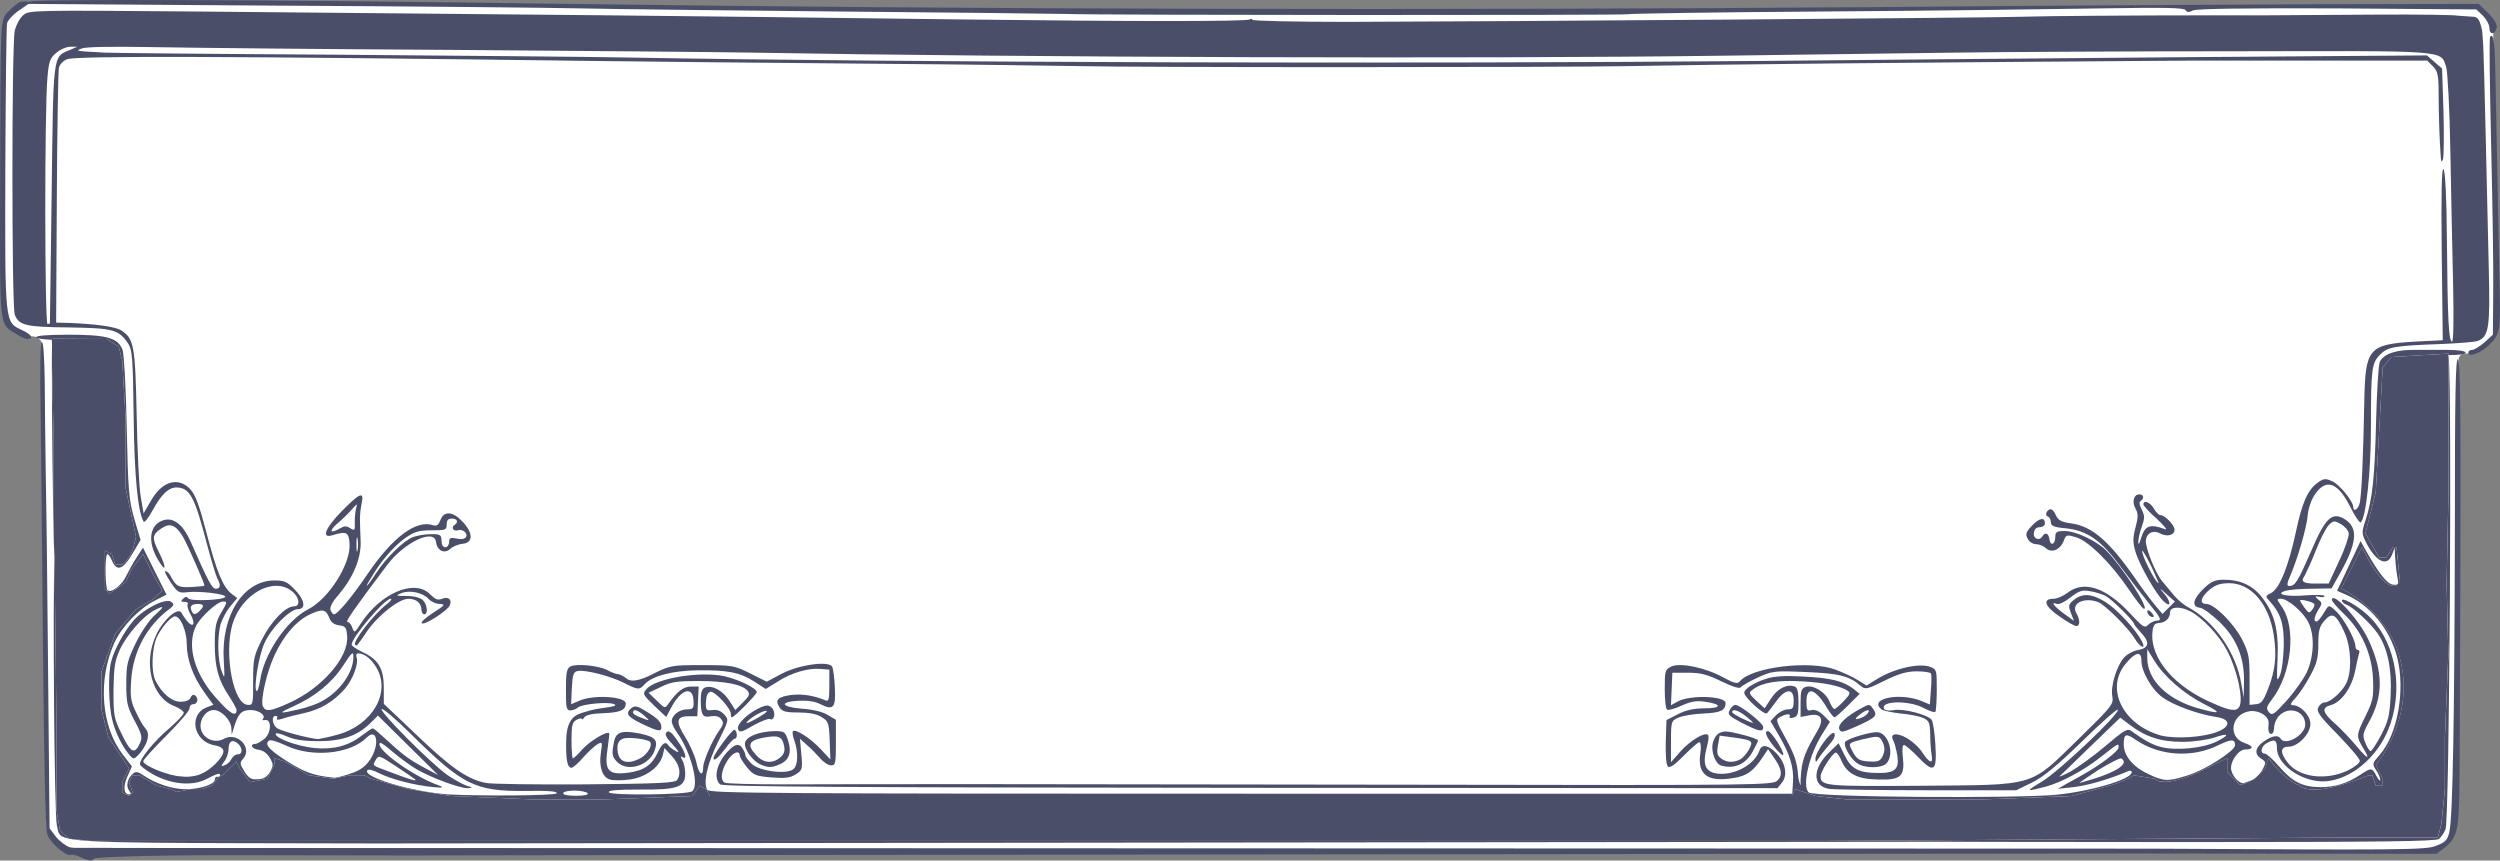 <?xml version="1.0" encoding="UTF-8"?><svg xmlns="http://www.w3.org/2000/svg" viewBox="0 0 723.3 248.96"><rect x="0" y="0" width="723.3" height="248.96" fill="#808080" stroke="none"/><defs><style>.d{fill:#fff;}.e{fill:#4a4e69;}.f{fill:none;}</style></defs><g id="a"/><g id="b"><g id="c"><path class="d" d="M697.36,246.3l-675.38-1c-4.76,0-8.62-3.86-8.62-8.62l-.98-136.33c-.01-1.69-1.38-3.05-3.07-3.05h-.78c-3.96,0-7.17-3.21-7.17-7.17V9.92C1.36,5.16,4.6,.3,9.36,.3L359.36,3.3,712.74,1.3c4.76,0,8.62,3.86,8.62,8.62l.9,83.09c.06,5.11-4.08,9.29-9.19,9.29h-.02c-.94,0-1.7,.76-1.7,1.69l-.99,136.31c0,4.76-8.24,6-13,6Z"/><g><path class="f" d="M183.14,206.13c0,.4,.9,1,2.1,1.4,2.9,1.2,3,1.1,1-.6-1.9-1.6-3.1-1.9-3.1-.8Z"/><path class="f" d="M501.24,213.33l-3.7-.5-.5,2.8c-.4,2.2-.2,3,.9,3.8,1.6,1.2,3.5,1.3,5.5,.3,.8-.4,1.9-1.7,2.6-2.9,1.3-2.5,1.1-2.7-4.8-3.5Z"/><path class="f" d="M616.54,211.43c3.8,2.7,6,4,8.7,4.7,4.2,1.1,12.3,.3,16.1-1.6,4-2,3.5-2.6-.8-1.1-1.8,.6-5.9,1.2-9.1,1.2-6.3,0-10.7-1.4-15.5-5.1l-2.5-1.9-8.4,8.1c-4.6,4.5-8.7,8.4-9.1,8.8-.4,.4,1-.2,3.1-1.3,2.1-1.2,6.7-4.5,10.1-7.4,5.2-4.4,6.4-5.2,7.4-4.4Z"/><path class="f" d="M218.64,208.03c2-1.1,3.4-2.1,3.2-2.3-.5-.5-4.5,1.7-5.7,3.1-.6,.7,.5,.3,2.5-.8Z"/><path class="f" d="M208.64,208.03c-.6-.8-1.7-1-3-.8-2.4,.5-2.9-.4-2.9-4.9,0-2,.4-3.1,1.2-3.4,2.1-.8,5.1,.8,7,3.7l1.8,2.8,2.2-2.2c1.9-1.9,2.1-2.4,1.3-3.4-1.5-1.8-6.4-2.8-14.2-2.8-6,0-7.8,.2-10.8,1.7l-3.6,1.7,2.4,2.3c2.3,2.3,2.4,2.3,3.4,.8,2.5-3.5,4.3-4.9,6.5-4.9h2.2l-.2,4.3-.2,4.3h-2.6c-3.5,0-3.7,1.6-.9,6,1.2,1.9,2.7,5.2,3.2,7.2,.7,3.6,2,4.5,2,1.6,0-1.8,2.6-7.8,4.6-10.6,1.3-1.8,1.4-2.4,.6-3.4Z"/><path class="f" d="M166.24,228.73c-1.8,0-3.3,.3-3.3,.8s1.7,.7,3.8,.7c2.3,0,3.6-.3,3.3-.7-.3-.4-2-.8-3.8-.8Z"/><path class="f" d="M523.54,206.93l-2.6,.5v-4.1c0-3.4,.2-4.2,1.5-4.6,2.1-.7,5.7,1.5,6.8,4.1,.5,1.3,1.2,2.3,1.5,2.3s1.5-1,2.7-2.3c1.8-1.9,2-2.4,1.1-3-2.2-1.4-6.5-2.3-13.1-2.7-6.9-.4-11.6,.3-14.2,2.3-1.4,1-1.4,1.1,.9,3.3l2.4,2.2,1.9-2.9c1.9-2.9,4.6-4.2,6.8-3.4,.8,.3,1.1,1.6,1.1,4.5,0,3.4-.2,4.1-1.5,4.5-.8,.2-1.3,.1-1.1-.3,.6-.9-.9-.9-2.7,.1-1.4,.7-1.3,1,1.7,6.4,2.5,4.6,3.2,6.6,3.5,10.7,.09,1.11,.38,2.01,.73,2.75-.09-1.09-.02-2.47,.17-4.25,.4-3.5,1.3-5.9,4.7-11.6,2-3.4,1.1-5.1-2.3-4.5Z"/><path class="f" d="M615.44,223.23c-5.4,2.3-11.8,4.1-15.6,4.5l-4.5,.5,2.6-1.5c1.4-.8,3.5-1.9,4.5-2.5,5.2-2.9,10.5-6.9,10.5-8,0-1.3,.2-1.4-5.3,2.9-4.8,3.8-11.4,7.3-15.9,8.5-5.8,1.5-5.8,1.4-.7-1.7,4.9-3,22.2-19.4,21.7-20.6-.1-.4-4.8,3.7-10.3,9.1-7.4,7.2-11.3,10.4-14.6,12l-4.5,2.2h-25.9c-14.2,0-27-.2-28.3-.4-4.9-.8-4.8-5.9,.2-10.7l2.6-2.5,1.7,3.4c1.9,4,4.1,5.2,9.6,5.2,5,.1,6.3-1.1,5.7-5-.3-1.7-.8-3.7-1.2-4.4-1.1-2.1,1-2.4,4.1-.6,1.5,.9,3.5,2.7,4.4,4.2,2.1,3.1,3.1,3.3,2.6,.5-.2-1.1-.4-3.8-.4-5.9-.1-3.4-.3-3.9-2-4.7-1.1-.5-4-1.1-6.6-1.3-2.5-.3-5-.8-5.5-1.2-3.9-3.1,5.3-5,11.6-2.4l2.4,1,.3-4.2c.2-2.3,.2-4.5,0-4.8s-2-.6-4.1-.6c-2.9,0-5.2,.7-9.3,2.7-5,2.5-5.6,2.6-6.8,1.6-3.4-3-6.4-3.7-16-4.1-9.1-.4-9.7-.3-13.9,1.6-2.4,1.1-4.6,2.4-4.9,2.8-.3,.5-2.3-.1-5.6-1.7-4.1-2-6-2.5-9.7-2.5h-4.5l-.2,4.7-.2,4.7,2.2-1.2c3.6-1.8,13.6-1.4,13.6,.6,0,2.1-1.5,2.8-6.4,3-2.9,.1-6.1,.7-7.3,1.2-2,.9-2.1,1.1-2.1,6.9v6l2.9-3.3c2.8-3.1,7.2-5.7,7.9-4.5,.2,.3,0,1.9-.5,3.7-1.2,4.6-.4,6.7,2.6,7.3,5,.9,11.2-2.3,12.7-6.6,.7-2,2.6-1.6,5,.9,2.6,2.8,3.2,6.3,1.5,8.4l-1.3,1.6-152.4-.1c-115-.1-152.7-.3-153.5-1-2.2-1.9-.8-6.9,3.1-10.4q2-1.8,3.1-.4c.6,.8,1.1,1.8,1.1,2.3s.8,1.6,1.9,2.6c2.2,2.1,10.1,3.1,12,1.5,1.3-1.1,1.5-4.8,.3-8.2-.5-1.3-.7-2.6-.4-2.8,.7-.7,5,2,7.9,5.1l2.9,3.1-.2-5.5c-.2-5.2-.4-5.6-2.4-6.8-1.4-.9-3.7-1.3-6.7-1.3-3.8,0-4.7-.3-5.5-1.6-1.3-2.1-.3-3,3.8-3.5,2.9-.3,6.3,.2,9.6,1.6,.9,.4,1.1-.3,1.1-4.2v-4.7l-2.6-.2c-3.5-.3-8.4,1.1-12.4,3.7l-3.4,2.1-3.4-2.2c-4.1-2.6-7.6-3.3-16.3-3.2-7.2,.1-13,1.6-15.2,3.9-1.7,1.9-2,1.8-6.2-.3-4-2-11.1-3.8-13.3-3.4-1.2,.2-1.5,1-1.7,4.9l-.2,4.7,2.6-1.1c4.2-1.7,13.2-1.1,13.2,.9s-1.6,2.6-6.3,2.8c-3.4,.1-5.2,.5-5.7,1.2-.4,.6-.7,.8-.7,.5s-.7-.2-1.5,.2c-1.3,.7-1.5,1.6-1.5,6,0,2.9,.2,5.2,.4,5.2s1.5-1.2,2.8-2.7c2.1-2.3,7-5.3,7.7-4.6,.1,.1-.1,1.9-.4,4-1.1,6.9,0,8.2,6.1,7.4,4.3-.6,6.7-2.2,8.4-5.9,1.3-2.7,2.2-3.3,3.1-1.9,.3,.4,1.2,1.1,2.1,1.6,1.2,.6,.9,.1-.9-1.9-1.9-2-2.4-2.9-1.8-3.6,.6-.6,1.5,0,3.1,2.4,2.3,3.1,3.1,5.8,1.5,4.8-.6-.4-.6-.1,0,1,.5,.8,.8,2.6,.8,3.8,0,3.9-2.2,4.7-13.1,4.6-6.5,0-9.3,.2-9,.8,.6,1,22.8,.7,24.1-.3,2.2-1.6-.3-11.3-4.3-16.9-.9-1.2-1.6-2.7-1.6-3.3,0-1.8,2.2-3.5,4.4-3.5,1.8,0,2-.3,1.9-2.4-.1-4.5-3.6-3.5-6.4,1.8l-1.5,2.8-3.5-3.3c-3.3-3.2-3.4-3.4-2.2-4.8,2.8-3.1,15.4-5.2,22.5-3.7,4.1,.9,9.4,3.5,9.4,4.6,0,.7-6.5,7.3-7.2,7.3-.2,0-.3-.4-.3-1,0-1.6-4.6-6.6-5.9-6.4-.8,.2-1.2,1.1-1.3,2.9-.1,2.5,.1,2.6,1.9,2.4,1.3-.2,2.4,.2,3.4,1.3,1.4,1.5,1.3,1.7-1.7,7.7-3.2,6.4-4.5,12.1-3.2,14.1,.6,1,19.7,1.1,157.3,1.1h156.6l.2-3.4c.3-4.1-.9-8.1-4.1-13.5l-2.4-4.1,1.6-1.7c.9-.9,2.4-1.7,3.4-1.7,1.5,0,1.7-.4,1.7-2.6,0-3.6-2.3-3.5-5,.2-1.1,1.5-2.3,3.1-2.7,3.5-.7,.8-6.6-4.6-6.6-5.9,0-1.1,2.9-3,6.5-4.1,2.1-.7,5.5-.9,10.5-.6,8.1,.4,11.6,1.3,14.5,3.5l1.9,1.5-3.4,3.4c-1.9,1.9-3.6,3.4-3.9,3.4s-1.3-1.3-2.2-2.8c-3.3-5.5-5.9-6.3-5.9-1.8,0,2.5,.2,2.9,1.5,2.5,.9-.2,2.2,.3,3.4,1.5l1.9,1.9-2.2,3.5c-3.8,6-5.9,14.9-4,16.9,1.3,1.5,60.7,1.8,71.7,.7,10.2-1,21.8-4.5,21.8-6.5,0-.5-.5-.6-1.3-.2Zm-426.2-5.7c-1.8,4.1-7.7,5.8-10.6,3-1.6-1.6-1.7-2.3-1-5.9,.6-2.9,2.2-3.4,7.5-2.4,4.7,1,5.4,2,4.1,5.3Zm-2.6-11.9c3.7,2.2,4.7,3.3,4.7,4.7,.1,1.5-1,1.3-5.8-1-4.1-2-4.7-3-2.8-4.5,.9-.7,1.7-.6,3.9,.8Zm41.4,8.7c1.1,3.5,.2,5.8-2.7,6.9-2.1,.9-3,.9-5.2,0-2.3-.9-4.9-4.5-4.6-6.3s4-3.3,8.5-3.4c2.9,0,3.1,.1,4,2.8Zm-7.9-9.7c1.7-.7,2.3-.7,3.2,.2,1.2,1.2,.7,3.9-.6,3.2-.4-.2-2.5,.6-4.7,1.8-3.6,2.1-4.1,2.2-4.5,1.1-.5-1.4,2.9-4.7,6.6-6.3Zm-13.7,14.7c0-1.1,5.5-8.5,6.1-8.2,.8,.5,.9,2.6,0,2.6-.3,0-1.6,1.3-2.8,3-2,2.6-3.3,3.7-3.3,2.6Zm305.1-7.8c.9,0,4.7,5.9,4.4,6.9-.1,.3-1.3-.7-2.6-2.3-2.4-3-3-4.6-1.8-4.6Zm-4.5,6c-2,3.6-5.2,5-9,4-1.7-.4-3.1-4.1-2.5-6.5,.6-2.3,1.7-3.3,3.7-3.4,1.9,0,9.4,2,9.4,2.6,0,.2-.7,1.7-1.6,3.3Zm3.1-7.2c0,1.6-1.3,1.3-6.2-1.2-3.8-2-4.2-2.4-3.5-3.7,.4-.8,1.2-1.5,1.6-1.5,1.4,0,8.1,5.3,8.1,6.4Zm35.6,10.6c-1.5,1.4-6.3,1.4-8.4-.1-2.1-1.4-4.3-5.5-3.4-6.3,1.1-1,7.3-2.8,9.2-2.7,3.3,.2,5.1,6.5,2.6,9.1Zm-7.3-16c2.4-1.3,2.5-1.3,3.5,.2,1.4,1.9,.8,2.5-5,5.1-3.9,1.7-4.4,1.8-4.8,.7-.5-1.3,1.9-3.6,6.3-6Zm-13.2,14.7c-.1-2,4.6-8.4,5.4-7.5,.5,.5,.1,1.6-1.4,3.3-1.2,1.4-2.6,3.2-3.1,4-.7,1.2-.9,1.2-.9,.2Z"/><path class="f" d="M501.14,206.03c0,.5,4.8,2.9,6,3.1,.2,0-.6-.8-1.9-1.8-2.2-1.8-4.1-2.4-4.1-1.3Z"/><path class="f" d="M636.34,205.03c6.2,1.7,6.6,1.3,1.4-1.3-5.7-2.9-11.5-7.8-14.4-12.5l-2.1-3.4v2.5c0,6.5,5.9,12.2,15.1,14.7Z"/><path class="f" d="M614.84,192.23c-5.8,7.2-.5,17.6,10.5,20.6,4.3,1,12,.5,16.2-1.1,4-1.6,3.8-3.7-.4-4.3-5.3-.8-12.3-3.4-15.4-5.6-3.2-2.3-6.2-7.5-6.2-10.8,0-2.8-1.8-2.4-4.7,1.2Z"/><path class="f" d="M537.74,207.93c.9-.2,2-.8,2.5-1.4,1.3-1.6-.4-1.3-2.4,.4q-1.8,1.5-.1,1Z"/><path class="f" d="M541.44,220.33c2,.1,2.7-.3,3.3-1.7,.6-1.4,.6-2.4,0-3.8-.8-1.7-1.2-1.9-3.7-1.4-1.5,.3-3.6,.8-4.5,1.1-1.6,.6-1.7,.7-.6,2.8,1.3,2.5,2.1,2.9,5.5,3Z"/><path class="f" d="M180.24,213.73c-1.1,.4-1.6,1.2-1.6,2.7,0,4,2.6,5.1,6.7,2.9,2-1.1,3.6-3.8,2.7-4.7-.8-.8-6.3-1.5-7.8-.9Z"/><path class="f" d="M69.04,215.33c-1.6-1.6-2.9-1-2.9,1.2,0,1.1-.5,2.8-1.2,3.7-1.1,1.5-1,1.6,0,1.2,.7-.2,1.6-1,2-1.8,.4-.8,1.2-1.4,1.9-1.4,1.3,0,1.4-1.6,.2-2.9Z"/><path class="f" d="M74.84,216.93c-1.9-.2-2.8-1.6-1-1.7,.5,0,1.7-.7,2.7-1.5,2-1.7,2.1-5.8,.1-5.4-.6,.1-.9,0-.6-.3,1-1-1.1-2.6-3.6-2.6s-3.6,1.1-4.8,5.2l-.6,1.9-.1-1.8c-.1-2.4-2.9-5.3-5.1-5.3-2.5,0-4.5,3.3-3.6,5.9,.9,2.6,4.1,3.8,6.6,2.4,3.9-2.1,8.3,2.7,5.5,5.8-1,1.1-1,1.5,.4,3.7,1.3,2,2,2.4,3.9,2.2,1.6,0,2.7-.7,3.5-2.1,1-1.9,1-2.2-.1-4.1-.7-1.2-2-2.2-3.2-2.3Z"/><path class="f" d="M669.54,168.83h4.2l3-6.5c1.7-3.5,2.9-7.2,2.8-8-.1-.9-1.2-2.1-2.3-2.7-1.9-1.1-2.2-1-3.5,.3-.8,.8-2.5,4.2-3.8,7.5-1.3,3.3-2.9,6.8-3.5,7.7q-1.1,1.7,3.1,1.7Z"/><path class="f" d="M73.24,197.03c0-6.5,.2-7.3,2.6-12.1,2.6-5.2,6.8-9.5,9.2-9.5,2,0,1.6-2.7-.6-4.4-5.4-4.3-14.6,.9-17.2,9.6-2.5,8.7,.3,23.3,4.5,23.3,1.5,.1,1.5-.3,1.5-6.9Z"/><path class="f" d="M654.24,219.53c-2.1-1.3-1.9-3.2,.7-5,2.4-1.7,4.2-2,4.9-.8,1.4,2.2,7.1-1.1,7.1-4.1,0-3.9-4.6-5.5-7.5-2.6-.8,.8-1.5,2.3-1.5,3.4,0,1-.3,1.9-.8,1.9-.8,0-1-.9-.8-3,.2-2-2.5-3.8-5.2-3.6-5.6,.6-6.9,7.6-1.6,9.3,2.5,.8,2.5,1.8,.1,1.8-2.1,0-4.6,3.7-4.1,6,.4,1.8,2.2,3.8,3.5,3.8,.3-.1,1.4-.5,2.4-.9,.47-.19,1.02-.58,1.56-1.07l.53-.53c.4-.44,.75-.92,1.01-1.4,1.1-2.1,1.1-2.3-.3-3.2Z"/><path class="f" d="M122.44,221.93c2.3,1.2,4.2,2.3,4.3,2.3,0,0-3.9-3.9-8.7-8.6l-8.7-8.6-2.2,2.2c-3.8,3.7-8.2,5.2-15,5.2-4.3,0-6.9-.4-9.2-1.4-1.8-.8-3.2-1.1-3.2-.7,0,1.3,6.3,3.6,11.3,4.1,5.5,.5,9.8-.6,13.9-3.8,1.3-1,2.6-1.9,2.9-1.9s1.7,1.2,3.2,2.6c5.4,5,7.3,6.4,11.4,8.6Z"/><path class="f" d="M98.14,180.93c-1.4-.2-2.3-.8-2.8-2-1-2.6-1.9-2.9-5.4-1.3-4,1.8-7.7,5.9-10.5,11.9-2.3,5-4.1,12.9-3.4,14.8,.8,1.7,2.2,1.5,7.7-1,9.5-4.3,17.2-13.2,16.7-19.3-.2-2.5-.5-2.9-2.3-3.1Z"/><path class="f" d="M99.24,192.63c-3.3,5-8.1,8.9-14.3,11.7-4.7,2.1-4.4,2.3,1.5,.9,2.3-.5,5.1-1.5,6.4-2.2,5.4-2.8,9.4-8.4,9.4-13,0-1.7-.4-1.4-3,2.6Z"/><path class="f" d="M106.04,213.43c-4.7,4.7-15.6,5.8-23,2.4-2.4-1.1-4.7-1.9-5.1-1.6-1.5,.9-.4,2.4,4,5.3,6.2,4,8.4,4.8,14.9,5.5,.8-.1,2.9-.6,4.8-1.3,2.5-.8,4.1-2,5.4-3.9,2.9-4.3,2.1-9.5-1-6.4Z"/><path class="f" d="M112.54,223.23c6.2,2.4,8.4,3,7.5,2.2-.2-.2-2.6-1.8-5.4-3.7-4.9-3.2-5.1-3.3-5.9-1.9-1,1.8-1.3,1.5,3.8,3.4Z"/><path class="f" d="M87.94,206.33c-2.3,.5-5.1,1.2-6.2,1.6-1.2,.4-1.9,.4-1.6-.1,.2-.4,.1-.7-.4-.7-1.4,0-.9,2.9,.7,3.7,1.7,.9,9.4,2.9,11.6,3,.7-.1,3.3-.6,5.7-1.3,10.1-2.8,15.5-12.3,11.1-19.5-1.5-2.5-3.5-4-5.2-4-.5,0-.7,.5-.5,1.1,.7,1.8-1,6.4-3.4,9.2-3.3,3.7-6.9,5.9-11.8,7Z"/><path class="f" d="M151.94,228.83c-14.5,.1-18-1.6-33.1-16.5-4.2-4.2-8-7.4-8.4-7.2-.9,.6,14.4,15.9,19,19.1,2,1.4,4.5,2.7,5.6,3.1,1.8,.5,1.8,.6,.3,.7-2.2,.1-10.5-3-14.7-5.4-1.9-1.1-5-3.4-6.9-5-1.9-1.7-3.6-2.9-3.8-2.7-1.6,1.6,9.4,9.6,17,12.3q2.5,.9-1.5,.5c-5.5-.5-12.4-2.3-15.9-4.1-1.8-.9-3-1.2-3.3-.7-1.2,1.9,12.7,6.1,23.3,6.9,8.8,.5,31,.4,31.5-.3,.4-.6-2.4-.8-9.1-.7Z"/><path class="f" d="M225.74,219.13c1.2-1,1.4-1.9,1.1-3.4-.6-2.7-1.6-3.1-6-2.3-4.2,.8-4.8,2.1-2.1,5,2.1,2.4,4.8,2.6,7,.7Z"/><path class="f" d="M619.84,159.33c-.6,.6,3.8,9.4,4.7,9.4,.1,0-.9-2.2-2.1-4.8-1.3-2.7-2.5-4.7-2.6-4.6Z"/><path class="f" d="M67.04,171.83l1.6,1.2-2,2.4c-1.1,1.3-2.3,3.6-2.8,5.1-1,3.7-.9,10.4,.3,13.7,.9,2.4,.9,2.2,.6-3.2-.8-12.9,5.6-23.1,14.7-23.1,2.8,0,3.7,.4,5.8,2.6,2.9,2.9,3.4,5.7,1,5.7s-7.9,5.6-9.8,10c-1.7,3.9-3.1,13.1-2.2,13.7,.3,.2,.7-1.2,1-3,1.1-7.7,7.6-17.4,14-20.7,5.9-3,12.3-13.2,11.9-18.9-.2-3.4-.9-3.7-4.9-2.5-3.4,1.1-2.2-2,2.6-6.9,5.3-5.4,6.6-5.9,5.8-2.3-.3,1.3-.5,3.4-.5,4.5s.1,4,.2,6.4c.2,5-2.1,10.5-6.5,15.7-1.7,1.9-2.5,3.5-2.2,4.3,.3,.7,.7,1.2,1,1.2,1,0,5.2-5,9.8-11.8,7.1-10.4,13.9-15.6,18.8-14,1.1,.4,1.6,0,2.2-1.5,1-2.7,3.6-2.5,6.4,.5,3.1,3.3,3.1,6.1,0,6.4-1.2,.1-2.9,.8-3.6,1.5-1.7,1.5-3.8,.5-4.1-2.1-.6-3.9-9.2,.2-14.1,6.7-9.8,13-12.2,16.5-11.5,16.5,.4,0,1.1,.7,1.4,1.7,.6,1.6,.7,1.5,2.5-1.3,5.7-8.8,15.7-13,20.1-8.3,1.4,1.4,2.1,1.7,3.4,1.2,1.8-.7,2.9,.2,2.2,1.9-.6,1.5-7.2,5.8-8.1,5.2-.4-.3,1.1-1.6,3.2-3,3.5-2.2,3.7-2.5,2-2.6-1.1,0-2.6-.7-3.3-1.5-1.7-1.8-5.4-2.6-7.9-1.6-1.7,.7-1.5,.8,1.6,.8,2.1,0,4,.5,4.7,1.2,1.3,1.3,1.6,4.1,.4,4.1-.4,0-.8-.6-.8-1.3,0-1.9-1.5-3.2-3.8-3.2-2.7,0-8.9,4.9-12,9.5-3.1,4.5-2.9,4.3-3.4,3.8-.8-.8,5.3-8.7,9-11.6,1.2-.9,1.8-1.7,1.3-1.7-1.8,0-11.4,11.3-11.3,13.3,0,.3,1.4,1.3,3.1,2.1,4.7,2.2,6.2,4.8,6.2,10.4v4.6l9.8,9.3c9.6,9.2,14.5,12.6,19.8,13.6,1.5,.3,14.3,.5,28.5,.4,21.5-.2,26.3-.4,26.8-1.3,1.2-1.9,.7-4.4-1.5-6.8l-2.2-2.4-.5,2.1c-.9,3.4-4.9,6.4-9.6,7-2.2,.3-4.8,.3-5.7,0-2.2-.7-3.2-3.7-2.6-7.7,.5-3.2,.4-3.3-1-2.5-.8,.5-2.7,2.2-4.1,3.8-1.4,1.7-3,3-3.4,3-1.3,0-1.7-2.8-1.5-8.6q.2-5.2,3.1-6.7c1.6-.8,5-1.7,7.5-2,3.3-.4,4.2-.7,3.2-1.1-1.7-.8-9.5,0-10.5,1-.4,.4-1.4,.8-2.1,.8-1.2,0-1.3-.7-1.3-6,0-4.9,.2-6.1,1.3-6.7,1.7-.9,8.2-.3,10.8,1.1,1.1,.6,2.4,1.1,2.9,1.1s1.7,.6,2.7,1.4q1.8,1.4,7.2-1.3c5.3-2.7,5.4-2.7,14.5-2.7s9.3,.1,13.9,2.4l4.8,2.4,4.3-2.3c4.9-2.6,13.5-3.8,14.6-2.1,.3,.5,.7,3.3,.8,6.1,.3,5.9-.4,6.7-4.2,4.8-1.5-.8-3.7-1.1-6.2-1-5.8,.3-5.3,1.8,.8,2.3,3.1,.2,6.1,.9,7.5,1.8l2.4,1.4v6.6c0,6-.1,6.6-1.4,6.6-.8,0-2.2-.9-3.2-2.1-1-1.1-2.7-2.9-3.8-3.8l-2-1.8,.4,4.5c.4,4.2,.3,4.6-1.6,5.8-1.6,1-3,1.2-7,.9-4.5-.4-5.2-.6-7.1-2.9-1.1-1.4-2.1-2.9-2.1-3.4,0-1.8-2.2-.9-3.7,1.6-1.7,2.8-2,5.4-.7,6.2,.5,.3,8.2,.5,17.1,.5,23.9-.1,75.5-.1,186.8,.1,95.9,.2,99.4,.1,100.7-1.2,1.6-1.6,1.3-3.4-1.2-6.9l-1.5-2.2-1.2,1.8c-3,4.6-4.9,6-9,6.6-7.4,1.2-10.3-1.1-9.4-7.2,.3-1.9,.1-3.2-.3-3.2s-2.4,1.8-4.5,3.9c-2.6,2.7-4.1,3.7-4.6,3.1-.5-.5-.7-3.4-.6-7.1l.2-6.3,3.3-1.7c2.3-1.2,4.7-1.7,7.7-1.7,5,0,5.2-1.2,.2-1.9-2.5-.4-4.1-.1-6.8,1.1-1.9,.9-3.8,1.4-4.2,1.2-.4-.2-.7-2.9-.7-6,0-5.3,.1-5.6,1.9-6.5,2.6-1.2,9.9,.3,15.1,3.2,3.2,1.7,4,1.9,4.7,1.1,3.4-4.1,20.1-6.2,27.7-3.4,2.1,.8,5,2.1,6.4,3l2.6,1.6,2.9-1.8c4.9-3.1,12.3-4.8,15.5-3.6,1.9,.7,1.9,1,1.9,6.6,0,3.2-.2,6.1-.4,6.4-.2,.3-1.7-.2-3.4-1.1-4.3-2.3-12.8-2.1-11.4,.3,.3,.4,1.5,.6,2.9,.3,2.6-.5,9.6,1.3,10.8,2.8,.4,.5,.9,3.7,1.1,7.2,.5,7.8-.4,8.4-5,3.6-1.8-1.9-3.7-3.5-4.1-3.5s-.6,1.4-.3,3.6c.6,5.5-.6,6.6-7.2,6.4-6-.1-9-1.7-10.6-5.5-.5-1.2-1.2-2.3-1.6-2.3-.9,0-4.4,5.4-4.4,6.8,0,2.9,1.3,3,29,2.8,33.8-.3,31.2,.5,45.7-13.6,9.5-9.3,10.1-10,9.7-12.2-.6-3,1.3-9,3.4-11.3,.9-1,2.8-2,4.2-2.2,3.1-.6,3.3-2.3,.6-5.1-1-1.1-1.9-2.2-1.9-2.4,0-.8-6.5-7.2-8.2-8.1-1-.5-3.1-1.2-4.6-1.4-2.3-.4-3.1-.1-5.6,1.8-1.6,1.3-3.3,2.1-3.9,1.9-2-.8-.9,.7,2,2.8l2.9,2.1-.9-2.3c-.8-2.1-.7-2.5,.9-3.8,2.5-2,5.2-1.8,9.2,.7,3.3,2.1,8.6,7.8,10.4,11.2,1.4,2.7-.4,2-2.1-.8-1.8-3-8.5-9.6-10.4-10.4-4.1-1.6-8.1,.3-6.4,3.2,1.1,1.8,1.1,3.7,0,3.7-.5,0-2.7-1.2-4.9-2.8-4.3-2.9-5-5.1-1.7-5.1,1,0,2.8-.8,4-1.7,4.7-3.7,11.1-1.6,18,5.8,3.9,4.2,4.4,4.5,5.4,3.4,.6-.6,1.8-1.2,2.7-1.2,1.2,0,.9-.8-2.3-4.7-2.1-2.6-5.9-7.5-8.5-11-5.6-7.6-9.7-10.4-15.9-11-3.4-.3-4.2-.7-4.2-1.8,0-.7-.4-1.5-.9-1.6-1-.3-.2-2.1,.9-2.1,.4,0,1.1,.8,1.5,1.8,.6,1.4,1.6,1.9,4.4,2.3,6,.8,11,5.1,18.5,15.9,2,2.9,4.6,6.4,5.8,7.8l2.1,2.5,1.8-1.8,1.8-1.8-2.5-2.2c-1.9-1.8-2.1-1.8-.8-.3,2.2,2.5,2.3,4.5,.1,2.5-2.2-2-7.1-10.6-8.2-14.4-.8-2.6-.8-4,0-7s.8-4.1,0-5.5c-1.1-2-.5-4.1,1.1-4.1,1.3,0,1.5,1.2,.4,1.9-.5,.3-.4,1.2,.3,2.5,.9,1.8,.9,2.5,0,5-.6,1.6-1,3.6-1,4.4,0,.9,.3,.6,.7-.8,1.2-4,2.5-4.6,7.1-2.9,.8,.3-.3-1-2.4-3-2.2-1.9-3.9-3.8-3.9-4.2,0-1.4,2-.6,3,1.2,.6,1,1.4,1.9,1.9,1.9,1.3,0,4.1,2.9,4.1,4.2,0,1.6-2.1,2.2-4.2,1.1-2.1-1.1-4.1,0-4.1,2.3s2.9,9.4,4.7,11.5c.9,1.1,2.5,3,3.5,4.2s2.9,2.8,4.1,3.4c7.5,4,13.9,13.2,15.3,22.1l.7,4,.1-4.7c.1-6.8-2.1-12.4-7.1-17.2-2.2-2.1-4.7-4-5.7-4.1-2.5-.3-2-2.6,1.3-5.7,2.1-2,3.2-2.4,5.9-2.4,4.5,0,8.2,1.7,10.8,5.1,3.6,4.6,4.9,9.6,4.5,17.8-.3,6.4-.2,6.9,.7,4.7,.6-1.3,1-5.1,1.1-8.5,.1-6.3-.9-9.4-4-12.8-1.4-1.5-1.4-1.6,.4-2.5,2.4-1.3,5-7.8,7.1-17.6,1.8-8.5,3.4-12.1,6.2-14.2,1.8-1.3,2.3-1.4,4.3-.5,2.1,.9,6.1,5.8,6.1,7.5,0,1.4,1.3,.8,1.8-.9,.6-1.9,1.1-13.7,1.4-29.8,.3-15.3,1.2-16.4,14.8-17.2l7.9-.4-.3-25.1c-.2-17.8,0-24.9,.5-24.4s.9,7.6,1,20.3c.2,23.1,.5,29.6,1.5,29.6,.4,0,.5-6.6,.3-16.3-.2-9-.6-26.4-.8-38.6-.2-12.3-.8-23.3-1.2-24.5-1.7-5,1.3-4.7-60.9-4.6-31,0-67.6,.2-81.5,.4-13.8,.2-44.4,.6-67.9,.9-67.5,.9-201.5,.5-279.7-.9-11.1-.2-50.6-.5-87.8-.8-37.1-.2-75.8-.6-86-.8-10.9-.2-19.2-.1-20.3,.4-1.6,.6-1.4,.7,1.4,.9,1.8,.1,4.1,.2,5.3,.3,1.1,.1,31.4,.4,67.3,.6,35.9,.3,73.3,.6,83.2,.8,82.3,1.5,230.6,1.9,328.9,1,30.7-.3,86.6-.8,124.1-1.1l68.3-.5,2.2,1.9,2.2,1.9,.4,12.3c.2,6.7,.1,12.9-.1,13.8-.4,1.2-.6,1.1-.7-.8-.3-4.1-.6-11.9-.6-18.2,0-5.3-.3-6.4-1.7-7.8l-1.6-1.6h-67.9c-85.5,.6-138.6,1.1-163.2,1.6-21.1,.4-142.9,.4-159,0-5.6-.1-32.7-.5-60.4-.7-27.6-.2-63.9-.6-80.6-.8-106.3-1.4-149-1.5-151.7-.5-1.1,.4-2.2,1.5-2.4,2.5-.2,.9-.5,17.9-.6,37.7l-.2,36,3.7,.1c7.8,.3,13.6,1.1,15.2,2.2,3.6,2.4,4,4.3,4.4,24.5,.2,10.4,.7,21.1,1.2,23.7l.8,4.7,2.1-3.6c3.2-5.7,7.9-7.1,11.4-3.4,1.5,1.6,2.6,4.6,4.7,12.6,2.9,11.2,4.8,15.8,7.3,17.7Zm555.6,5.6c.6,.7,.6,1.1,.2,1.1-.5,0-1.1-.4-1.3-.8-.8-1.3,.1-1.6,1.1-.3Zm-34.7-25.4c2.1-2.2,3.7-2.5,3.7-.6,0,.6-.7,1.1-1.5,1.1-1,0-1.6,.6-1.7,1.7-.2,1.7,1.6,2.4,2.5,.9,.8-1.3,1.8-.8,2,.9,.3,2.1,1.7,1.5,1.7-.7,0-1.4,.4-1.7,2.7-1.7,3.3,0,9.5,3,12.2,5.8,4.8,5,12.3,16.7,10.8,16.7-.4,.1-2.3-2.5-4.5-5.7-5.3-7.7-11.6-13.9-15.2-15-2.7-.8-2.9-.7-3.5,.9-1,2.7-3.5,3.8-5.2,2.3-.7-.7-2-1.2-2.9-1.2s-2-.7-2.4-1.6c-.7-1.3-.5-1.9,1.3-3.8Z"/><path class="f" d="M131.44,151.93c1.3-.8,.9-1.9-.7-1.9-1.1,0-1.5,.5-1.5,1.7,0,1.6-.3,1.7-4.4,1.7-3.8,0-4.9,.4-7.7,2.3-3.2,2.3-7.2,6.9-9.8,11.5-2.3,3.6-1.1,2.6,1.4-1.3,2.9-4.5,8.1-9.6,10.9-10.6,1.2-.4,3.4-.8,5.1-.8,2.6,0,3,.2,3,1.9,0,1.2,.4,1.9,1.1,1.9,.6,0,1.1-.7,1.1-1.5,0-1.2,.4-1.4,2.2-1,1.3,.3,2.4,.1,2.7-.5,.6-1.1-1.1-2.4-2.4-1.9-1.2,.4-2-.8-1-1.5Z"/><path class="f" d="M20.04,14.53l2.3-1h-2c-1.1,0-3,.8-4.1,1.8-1.8,1.5-2.1,2.5-2.5,6.9-.9,9.4-.8,71.5,0,71.5,.3,0,.7-.1,.7-.2s.2-16.9,.5-37.3c.5-40.8,.3-39.7,5.1-41.7Z"/><path class="f" d="M607.14,222.73c-3.2,2.1-5.7,3.8-5.5,3.8,.2-.1,1.9-.5,3.8-1.1,7.2-2.2,10.6-4.6,8.3-6-.4-.2-3.3,1.3-6.6,3.3Z"/><path class="f" d="M62.04,215.63c-6.1-1.1-7.6-8.9-2.2-11l1.9-.7-2.6-3.6c-3.3-4.6-5.1-9.5-5.1-14,0-3.7-1.8-8-3.4-8-1.1,0-3.7,2.9-5.2,5.9-1.5,3.1-1.8,10.2-.4,12.8,1.9,3.7,4.7,6,7.2,6,1.5,0,2.6-.4,2.9-1.2,.2-.6,.8-1,1.2-.7,1.2,.7,.9,2.6-.4,2.6-.6,0-1.1,.5-1.1,1.2s-3,4.2-6.7,7.9c-3.7,3.7-6.7,7-6.7,7.4,0,1.3,7.7,4.4,11.1,4.4,1.7,.3,4.3-.1,5.6-.7,2.9-1.2,6.5-4.8,6.5-6.6,0-.8-.9-1.4-2.6-1.7Z"/><path class="f" d="M44.84,177.93c2.9-2.6,2.8-2.9-.3-1.3-3.1,1.6-8,7.2-9.9,11.4-1.4,3.1-1.7,5-1.8,11.6,0,7.5,.1,8.2,2.5,13,2.5,5.2,3.6,5.7,5.1,2.5,.8-1.7,.7-2.5-1.5-6.6-2.2-4.2-2.4-5.4-2.4-10.8s.3-6.6,2.8-11.8c1.5-3.1,4-6.7,5.5-8Z"/><path class="f" d="M103.44,159.23c.2-1,.2-2.5,0-3.4-.2-.9-.3-.2-.3,1.7s.1,2.6,.3,1.7Z"/><path class="f" d="M68.44,205.43c0-.4-1-2.2-2.1-3.9-3.1-4.6-4.2-8.4-4.2-15.1,0-4.9,.3-6.5,1.7-8.9,2-3.4,2-3.5,.6-3.5-1.5,0-6.2,4.3-7.6,6.8-3.1,5.9-.5,14.7,6.5,22,3.4,3.8,5.1,4.6,5.1,2.6Z"/><path class="f" d="M58.24,176.23q1.3-1.5-1-1.5-2.6,0-1.9,1.8c.6,1.6,1.3,1.5,2.9-.3Z"/><path class="f" d="M101.94,147.23c-1,1.2-3,3.1-4.4,4.3-2.5,2.2-2,3,.9,1.3,1.2-.7,1.8-.7,2.9,0,1.3,.8,1.4,.7,1.3-1.9,0-1.5,.2-3.4,.5-4.3,.4-1,0-.8-1.2,.6Z"/><path class="f" d="M664.14,201.93c-1.4,1.5-1.7,2.1-.8,2.1,2.3,0,5.1,3,5.1,5.4,0,2.9-3.6,6.6-6.3,6.6-2.5,0-2.5,1.8-.2,4.7,3.4,4.3,11.3,5.2,17.7,2,1.7-.9,3.1-2,3.1-2.6s-2.9-4-6.4-7.6c-5.4-5.5-6.2-6.7-5.6-7.9,.4-.8,1.2-1.4,1.8-1.4,1.6,0,4.9-2.9,6.2-5.4,1.8-3.4,1.5-10.8-.5-15-2.4-5.2-3.5-5.8-5.7-3.3-1.5,1.7-1.8,2.9-1.8,6.8s-.4,5.6-2.3,9.1c-1.3,2.4-3.2,5.3-4.3,6.5Z"/><path class="f" d="M657.84,183.73c-1.4-9.1-6.6-15-12.9-15-2.6,0-4,.5-5.7,1.9-2.6,2.2-3,4.1-.9,4.1,2.3,0,7.9,5.6,10.3,10.2,2,4,2.2,5.1,2.2,11.7v7.3l1.9-.2c1.4-.1,2.1-.9,3.4-4.3,2.2-5.5,2.6-9.8,1.7-15.7Z"/><path class="f" d="M668.94,176.43c.5-.6,.8-1.4,.6-1.7-.4-.6-4.1-1.5-4.1-1,0,.2,.6,1.1,1.3,2.1,1.2,1.6,1.4,1.7,2.2,.6Z"/><path class="f" d="M633.64,176.83c-2.9-1.5-5.8-1.3-5.8,.3,0,1.7-1.3,3-3.1,3.1-1.4,.1-1.8,.6-2,2.7-.7,7.6,6.5,16,17.9,20.7,4.7,2.1,6.4,2.2,7.2,.9,1.3-2.1-.5-10.5-3.5-16.3-2.2-4.3-7.2-9.6-10.7-11.4Z"/><path class="f" d="M641.74,215.63c-7.5,3.7-16.9,3.1-23.7-1.5-3-2.1-3.6-1.9-3.6,1.3s2.7,6.5,7.1,8.5c4.5,2.2,5.7,2.2,11.4,.4,5-1.5,13.7-7.1,13.7-8.7,0-1.9-1.1-1.8-4.9,0Z"/><path class="f" d="M660.04,175.33c4.4,6.1,3.1,19.4-2.7,27-1.6,2.1-1.8,2.7-.9,3.7,.9,1.1,1.5,.7,5-3.2,2.3-2.5,4.9-6.2,5.9-8.2,2.1-4.5,2.4-10.6,.6-14.4-1.4-3-6-7-8-7-1.3,0-1.3,.1,.1,2.1Z"/><path class="e" d="M710.24,152.13c-.1,55.3-.6,84.5-1.6,88.6-.5,2.3-1.2,3-3.9,4-2.9,1.2-9.9,1.2-83,.8l-601.2-.2c-1.4-.5-3.4-2-4.4-3.3l-1.8-2.4-.4-43.1c-.2-23.7-.5-50.3-.7-59.2-.1-8.9-.3-21.1-.3-27.2-.1-6.6-.4-11.1-.8-11.1-.5,0-.6,7.2-.4,19.3,.1,10.6,.5,42.1,.7,69.9,.3,31.3,.7,51.5,1.2,53,.8,2.6,5.4,6.6,6.9,6.1,.5-.2,1.8,.2,2.8,.7,2.3,1.1,3.6,1.2,3.8,.4,.3-.6,22.6-1.1,43.9-1,34.4,.1,62.9,.1,90.6,0l454.5-.5,88.8,.1,2.1-1.6c3.7-2.8,4.3-5,4.5-15.7,.1-5.3,.2-35.6,.3-67.3,.1-43.3,0-57.8-.7-58.5-.7-.7-.9,10.7-.9,48.2Z"/><path class="e" d="M6.44,95.53c-5.1-2.4-5-1.3-4.9-46.5,.1-22.4,.3-41.4,.5-42.3,.2-.8,1.7-2.5,3.3-3.6l2.9-2,71.8,.5c39.5,.2,79.1,.6,88,.8,8.8,.2,42.4,.6,74.6,.9,32.1,.3,61.5,.6,65.2,.7,11.2,.4,162.4,.4,163,.1,.3-.2,25.8-.6,56.8-.8s67.1-.7,80.2-.9c18.3-.3,24.1-.2,24.5,.5,.4,.7,1,.7,2.1,.1,1.1-.5,13.8-.7,41.7-.6l40.3,.3,1.9,1.8c1,1,1.9,2.6,1.9,3.6,0,2.1,1.8,1.9,2.1-.3,.1-.9-.9-2.5-2.5-4.1l-2.7-2.6-46.3,.1c-25.4,.1-81.5,.4-124.6,.8-131.2,1-266.8,.7-381.8-.9C71.84-.17,7.54-.37,5.64,.63c-.7,.4-2.2,1.6-3.2,2.7C.04,5.83,.14,4.03,.04,52.73c-.1,44-.4,40.7,5,44.1,1.2,.8,2.7,1.4,3.1,1.2,1.7,0,.9-1.3-1.7-2.5Z"/><path class="e" d="M515.94,218.43c.3-1-3.5-6.9-4.4-6.9-1.2,0-.6,1.6,1.8,4.6,1.3,1.6,2.5,2.6,2.6,2.3Z"/><path class="e" d="M15.58,156.84l-.02-.46c0,.17,.01,.32,.02,.46Z"/><path class="e" d="M537.34,220.83c2.1,1.5,6.9,1.5,8.4,.1,2.5-2.6,.7-8.9-2.6-9.1-1.9-.1-8.1,1.7-9.2,2.7-.9,.8,1.3,4.9,3.4,6.3Zm-.8-6.3c.9-.3,3-.8,4.5-1.1,2.5-.5,2.9-.3,3.7,1.4,.6,1.4,.6,2.4,0,3.8-.6,1.4-1.3,1.8-3.3,1.7-3.4-.1-4.2-.5-5.5-3-1.1-2.1-1-2.2,.6-2.8Z"/><path class="e" d="M499.24,211.63c-2,.1-3.1,1.1-3.7,3.4-.6,2.4,.8,6.1,2.5,6.5,3.8,1,7-.4,9-4,.9-1.6,1.6-3.1,1.6-3.3,0-.6-7.5-2.6-9.4-2.6Zm6.8,5.2c-.7,1.2-1.8,2.5-2.6,2.9-2,1-3.9,.9-5.5-.3-1.1-.8-1.3-1.6-.9-3.8l.5-2.8,3.7,.5c5.9,.8,6.1,1,4.8,3.5Z"/><path class="e" d="M500.44,205.43c-.7,1.3-.3,1.7,3.5,3.7,4.9,2.5,6.2,2.8,6.2,1.2,0-1.1-6.7-6.4-8.1-6.4-.4,0-1.2,.7-1.6,1.5Zm6.7,3.7c-1.2-.2-6-2.6-6-3.1,0-1.1,1.9-.5,4.1,1.3,1.3,1,2.1,1.8,1.9,1.8Z"/><path class="e" d="M218.04,209.83c2.2-1.2,4.3-2,4.7-1.8,1.3,.7,1.8-2,.6-3.2-.9-.9-1.5-.9-3.2-.2-3.7,1.6-7.1,4.9-6.6,6.3,.4,1.1,.9,1,4.5-1.1Zm-1.9-1c1.2-1.4,5.2-3.6,5.7-3.1,.2,.2-1.2,1.2-3.2,2.3-2,1.1-3.1,1.5-2.5,.8Z"/><path class="e" d="M215.54,214.93c-.3,1.8,2.3,5.4,4.6,6.3,2.2,.9,3.1,.9,5.2,0,2.9-1.1,3.8-3.4,2.7-6.9-.9-2.7-1.1-2.8-4-2.8-4.5,.1-8.2,1.6-8.5,3.4Zm5.3-1.5c4.4-.8,5.4-.4,6,2.3,.3,1.5,.1,2.4-1.1,3.4-2.2,1.9-4.9,1.7-7-.7-2.7-2.9-2.1-4.2,2.1-5Z"/><path class="e" d="M185.14,212.23c-5.3-1-6.9-.5-7.5,2.4-.7,3.6-.6,4.3,1,5.9,2.9,2.8,8.8,1.1,10.6-3,1.3-3.3,.6-4.3-4.1-5.3Zm.2,7.1c-4.1,2.2-6.7,1.1-6.7-2.9,0-1.5,.5-2.3,1.6-2.7,1.5-.6,7,.1,7.8,.9,.9,.9-.7,3.6-2.7,4.7Z"/><path class="e" d="M182.74,204.83c-1.9,1.5-1.3,2.5,2.8,4.5,4.8,2.3,5.9,2.5,5.8,1,0-1.4-1-2.5-4.7-4.7-2.2-1.4-3-1.5-3.9-.8Zm2.5,2.7c-1.2-.4-2.1-1-2.1-1.4,0-1.1,1.2-.8,3.1,.8,2,1.7,1.9,1.8-1,.6Z"/><path class="e" d="M15.04,100.53c-.02,.58-.04,1.76-.04,3.4l.06-3.81c-.01,.13-.02,.26-.02,.41Z"/><path class="e" d="M49.24,176.03c1.1-.9,1.2-1.2,.3-1.9-1.5-1.2-7.8,1.9-10.9,5.4-2.7,3.1-5.7,8.6-6.5,12-.9,3.4-.7,12.6,.3,16.6,.9,3.8,2.9,7.8,5.1,10.4,1.2,1.3,1.3,1.2,3.1-.8,2.2-2.8,2.8-5.4,1.5-6.9-.6-.6-1.9-2.8-2.8-4.8-1.5-3-1.7-4.5-1.4-9,.5-8.6,4.6-16.1,11.3-21Zm-10.3,32.5c2.2,4.1,2.3,4.9,1.5,6.6-1.5,3.2-2.6,2.7-5.1-2.5-2.4-4.8-2.5-5.5-2.5-13,.1-6.6,.4-8.5,1.8-11.6,1.9-4.2,6.8-9.8,9.9-11.4,3.1-1.6,3.2-1.3,.3,1.3-1.5,1.3-4,4.9-5.5,8-2.5,5.2-2.8,6.3-2.8,11.8s.2,6.6,2.4,10.8Z"/><path class="e" d="M708.36,123.3v21l-.5,24.53,.5,20.47-1,24v15l-1,10-1,4h-24l-154,1H26.36l-6.42-.65c6.36,1.37,26.01,1.25,89.5,1.38l450.8-.5c.7,0,33.5,.1,72.8,.1,55.6,0,71.7-.2,72.6-.9,.6-.5,1.5-1.8,1.9-2.8,1.16-2.71,1.87-128,.92-136.2l-.1,7.57v12Z"/><path class="e" d="M708.14,101.23h-9.7c-9.29-.06-10.07,3.65-10.04,3.98-.3,1.38-.76,8.74-.96,17.02-.4,15.9-1,22.1-3.1,28.5-1.1,3.2-1,3.7,.1,6,2.9,5.8,6.2,7.4,7.6,3.8l.8-2.1,.1,2.6c.1,1.4,.3,3.9,.6,5.5,.28,1.49,.37,2.19,.11,2.48l.71-.71-1-10h-1l-2,3h-2l-4-7,3-12,2-36,2.55-3,16.45-1,.03,.43c2.87-.01,4.95-.21,4.95-.7s-2.2-.8-5.2-.8Z"/><path class="e" d="M536.94,210.23c5.8-2.6,6.4-3.2,5-5.1-1-1.5-1.1-1.5-3.5-.2-4.4,2.4-6.8,4.7-6.3,6,.4,1.1,.9,1,4.8-.7Zm.9-3.3c2-1.7,3.7-2,2.4-.4-.5,.6-1.6,1.2-2.5,1.4q-1.7,.5,.1-1Z"/><path class="e" d="M723.24,85.43c-.2-9.7-1-48.7-1.2-60.6-.2-12.6-.5-15.3-1.6-14.2-.3,.2-.1,14.3,.3,31.4,.4,17.1,.7,36.4,.6,42.9l-.1,11.9-2.4,2.2c-1.4,1.2-3,2.2-3.6,2.2s-1.1,.3-1.1,.8c0,1.6,4.1-.1,6.5-2.7,2.6-2.7,2.8-4.3,2.6-13.9Z"/><path class="e" d="M17.36,240.3l-1-6v-24.37l-.58-48.34-.02-.43c-.52,11.88-.04,74.75,.68,77.57,.53,1.95,0,3.16,3.49,3.92l-1.57-1.35-1-1Z"/><path class="e" d="M209.74,216.73c1.2-1.7,2.5-3,2.8-3,.9,0,.8-2.1,0-2.6-.6-.3-6.1,7.1-6.1,8.2s1.3,0,3.3-2.6Z"/><path class="e" d="M15,103.94c-.04,11.49,.3,45.43,.56,52.42l-.02-29.09-.54-23.33Z"/><path class="e" d="M526.14,219.43c.5-.8,1.9-2.6,3.1-4,1.5-1.7,1.9-2.8,1.4-3.3-.8-.9-5.5,5.5-5.4,7.5,0,1,.2,1,.9-.2Z"/><path class="e" d="M622.84,178.53c.4,0,.4-.4-.2-1.1-1-1.3-1.9-1-1.1,.3,.2,.4,.8,.8,1.3,.8Z"/><path class="e" d="M589.04,157.43c.9,0,2.2,.5,2.9,1.2,1.7,1.5,4.2,.4,5.2-2.3,.6-1.6,.8-1.7,3.5-.9,3.6,1.1,9.9,7.3,15.2,15,2.2,3.2,4.1,5.8,4.5,5.7,1.5,0-6-11.7-10.8-16.7-2.7-2.8-8.9-5.8-12.2-5.8-2.3,0-2.7,.3-2.7,1.7,0,2.2-1.4,2.8-1.7,.7-.2-1.7-1.2-2.2-2-.9-.9,1.5-2.7,.8-2.5-.9,.1-1.1,.7-1.7,1.7-1.7,.8,0,1.5-.5,1.5-1.1,0-1.9-1.6-1.6-3.7,.6-1.8,1.9-2,2.5-1.3,3.8,.4,.9,1.5,1.6,2.4,1.6Z"/><path class="e" d="M30.88,98.07l3.48,2.23,1,4,1,17v20l3,14-1,4s-2,4-3,4h-2l-1-3-2-1v11l1.21,1.5s3.79-2.5,4.79-3.5l2-4,3-4,3,6,2.58,4.57-2.58,2.43-5,3-6,7-4,11v11l2,8,4,6,2,3-2,4v3l2,1,1-1-1-3,1-2h2l5,3,4,1,1.68,.81,4.32-.81h3l3-1s2-3,3-3l4-4,1,2,3,4,5-1,2-4v-2l3,1,7,4,7,1,5-1h4l2,1,11,3,12,2,24,1h20l26-1,2-3,2,1,1,2h313l1-2,3,1,3,1,9,1h39l26-1,11-3s4-1,7-3l6,1s2,3,13-2l8-4v4l3,3s0,2,5-1l.64-.64c-.53,.49-1.09,.88-1.56,1.07-1,.4-2.1,.8-2.4,.9-1.3,0-3.1-2-3.5-3.8-.5-2.3,2-6,4.1-6,2.4,0,2.4-1-.1-1.8-5.3-1.7-4-8.7,1.6-9.3,2.7-.2,5.4,1.6,5.2,3.6-.2,2.1,0,3,.8,3,.5,0,.8-.9,.8-1.9,0-1.1,.7-2.6,1.5-3.4,2.9-2.9,7.5-1.3,7.5,2.6,0,3-5.7,6.3-7.1,4.1-.7-1.2-2.5-.9-4.9,.8-2.6,1.8-2.8,3.7-.7,5,1.4,.9,1.4,1.1,.3,3.2-.26,.48-.62,.97-1.01,1.4,.62-.62,1.34-1.34,1.83-1.83l1-3s4,6,9,8c0,0,3,4,20-3h1l1,3h2v-2l-2-4s13-15,6-34c0,0-4-11-16-17l6-12s6,13,10,11l.26-.26c-.22,.2-.65,.17-1.37,.09-1.7-.3-4-3.2-7.8-9.9l-1.5-2.7-3.4,7.2-3.4,7.2,2.3,1c7.2,3,13,10.1,15.1,18.3,2.4,9.5,.1,22.3-5.1,28.2-2.1,2.4-2.2,2.6-1,4.4,.7,1,1.2,2.3,1.2,2.8s-.5,0-1.1-1.1c-1.3-2.5-1.5-2.5-4.8-.3-3.7,2.4-7.1,3.5-11.4,3.5-5.1,0-8.1-1.5-11.9-5.9-1.8-2.1-3.7-3.8-4.2-3.8-1.5,0-1.1-2.1,.5-3,2.3-1.3,3-1,3,1.4,0,5.3,8.5,10.6,15.2,9.5,7.6-1.2,14.9-8.1,17.7-16.7,3.8-11.5,.9-24.7-7-31.6-3.1-2.7-7.1-4.9-7.1-3.9,0,.4,.6,1,1.3,1.2,1.8,.6,7.1,5.5,9,8.3,2.9,4.1,4.2,10.4,3.8,18-.3,5.9-.7,7.5-2.8,11.5-1.3,2.5-2.7,4.6-3,4.6s-1-1.1-1.5-2.4c-.9-2.1-.8-2.7,.9-5.8,4.4-7.8,4.3-14.8-.1-24.2-2.8-5.9-10.5-14.2-10.5-11.3,0,.3,1.5,2.1,3.4,3.9,5.2,4.9,8.2,11.7,8.5,18.9,.2,5.3,0,6.3-2.1,10.6-2.8,5.6-2.8,6-.8,9.3,2.3,3.7,1.4,3.5-1.9-.5-1.6-1.9-4.3-4.8-6.1-6.4-3.7-3.2-4.1-4.7-1.4-5.4,3.1-.8,6.1-5,7.1-9.8,.5-2.4,1-4.8,1.2-5.3s0-.9-.4-.9-.7-.5-.7-1.1c0-1.9-3.4-8.1-5.6-10.1-1.9-1.8-2.1-1.8-2.9-.5-1.9,3.1-2.6,3.9-3.2,3.3-.3-.3,0-1.6,.8-2.9,1.4-2.2,1.4-2.3,0-3.4q-1.3-1.1,.3-.7c.9,.3,1.7,.1,1.7-.2s-2.3-.4-5.2-.2c-5.8,.5-9.4-.3-6.1-1.3,1-.3,4.4-.6,7.6-.6l5.7-.1,1.8-3.2c5.6-9.7,6.2-14.3,1.9-16.9-3.6-2.1-5.5-.3-9.6,9.3-3.8,8.7-4.6,10.1-6.3,10.1-.8,0-.8-.6,.4-3.3,2-4.7,4.6-13.6,4.9-17.1,.1-1.7,.9-4.1,1.6-5.3,3.3-5.6,6.9-4.7,10.6,2.6,1.4,2.8,2.8,4.9,3.1,4.7,1.5-.9,3-14.2,3-27.7,0-16.8,.2-18.4,2.7-20.9,2.2-2.2,4.2-2.5,17.5-3,5.1-.2,10-.6,10.7-.9,3.2-1.2,3.6-3.9,3.2-20.4-.2-8.6-.6-26-.9-38.8-.3-12.8-.6-24.5-.7-25.9-.1-1.4-.2-3.4-.3-4.3-.08-.72-.55-2.83-1.14-3.65-.26-.35-.64-.6-1.06-.71l-5-.34c-.1-.2-11-.4-24.2-.3-13.2,.1-27.3,.2-31.3,.2h-16.1c-20.8,0-48.5,.2-53.9,.4-6.5,.3-152,1.4-195.9,1.5-15,0-27.2-.3-27.2-.6s-.4-.4-.8-.1c-.9,.6-34.5,.6-82.4,0-86.3-1.1-121.9-1.4-222-2.3-48.3-.4-48.8-.4-50.5,1.1-1,.9-2,2.8-2.4,4.4-.9,4-.9,79.8,0,82.2,1.2,3.1,3.1,3.6,15.7,3.7,12.9,.2,14.4,.6,17.2,4.8,1.1,1.8,1.3,4.4,1.5,20.8,.2,17.3,1.2,27.8,2.9,30.6,.2,.4,1.4-1.1,2.6-3.3,2.5-4.6,4.6-6.6,6.9-6.6,3.8,.1,5.2,2.5,8.7,16,1.3,4.9,2.7,9.5,3.1,10.3,1.1,2,.9,3-.4,3-1.1,0-2.1-1.8-7.3-13.6-2.1-4.8-4.8-7-7.6-6.3-4.3,1.1-5.1,6.2-1.8,11.6,2.3,3.9,2.5,2.3,.3-2.1-2.2-4.3-2.1-5.3,.7-7.1,2.5-1.7,4.2-.9,6.3,2.7,1.3,2.3,6.1,13.2,6.1,13.9,0,.1-1.7,.3-3.7,.4-3.7,.2-4.5-.1-6-3-.4-.9-1.2-1.6-1.6-1.6s.3,1.4,1.5,3.2c2,3,2.4,3.2,4.9,2.9,3.4-.4,10.9,.5,10.9,1.3,0,1-10.1,1.4-10.7,.5-.4-.6-.9-.5-1.5,.1-.7,.7-.7,.9,.4,.9,.8,0,1.2,.3,.9,.7-.2,.4,.2,1.8,.9,3,.7,1.2,1,2.5,.7,2.8-.5,.6-1.9-.8-3.4-3.4-1-1.6-5.1,1.9-7.2,6.3-4,8.2-1.4,18.4,5.3,20.8,1.4,.6,2.6,1.4,2.6,1.9s-1.9,2.5-4.2,4.5c-4.3,3.6-8.5,8.8-8.5,10.3,0,.5,1.7,1.8,3.8,3,5.2,2.9,11.3,3.5,15.4,1.4,3.3-1.7,4.1-1.9,4-1.1-.1,.3-.4,.5-.8,.4-.4-.1-.7,.3-.7,.8,0,1.4-4.3,2.8-8.5,2.8-3.8,0-8.6-1.6-12-3.9-1.7-1.2-2.4-1.3-3.2-.6-1.6,1.3-2.1,3.7-1.1,4.9,.6,.8,.6,1.1,0,1.1-1.6,0-1.8-2.3-.5-5.2l1.3-2.9-2.7-3.5c-6.2-8.1-7.2-21.5-2.4-32.2,2.1-4.7,7.2-10,11.8-12.3l3.3-1.7-3.4-6.8-3.4-6.8-1.8,2.8c-1,1.5-2.3,3.9-3,5.3-1.3,2.8-4.2,5-5.4,4.3-.7-.4-.9-9.2-.2-10.4,.2-.4,.8,.4,1.4,1.7,1.4,3.3,3.2,2.8,6-2l2.3-3.9-1.8-6.1c-1.6-5.6-1.8-8.1-2.2-26.5-.2-11.5-.8-21.3-1.2-22.4-1.3-3.5-4.6-4.4-15.6-4.4-6.4,0-9.7,.3-9.4,.8,.18,.31,1.91,.54,4.57,.67v-.31l15.87,.08Zm635.56,69.06c.6-.9,2.2-4.4,3.5-7.7,1.3-3.3,3-6.7,3.8-7.5,1.3-1.3,1.6-1.4,3.5-.3,1.1,.6,2.2,1.8,2.3,2.7,.1,.8-1.1,4.5-2.8,8l-3,6.5h-4.2q-4.2,0-3.1-1.7ZM68.84,218.23c-.7,0-1.5,.6-1.9,1.4-.4,.8-1.3,1.6-2,1.8-1,.4-1.1,.3,0-1.2,.7-.9,1.2-2.6,1.2-3.7,0-2.2,1.3-2.8,2.9-1.2,1.2,1.3,1.1,2.9-.2,2.9Zm9.3,5.1c-.8,1.4-1.9,2.1-3.5,2.1-1.9,.2-2.6-.2-3.9-2.2-1.4-2.2-1.4-2.6-.4-3.7,2.8-3.1-1.6-7.9-5.5-5.8-2.5,1.4-5.7,.2-6.6-2.4-.9-2.6,1.1-5.9,3.6-5.9,2.2,0,5,2.9,5.1,5.3l.1,1.8,.6-1.9c1.2-4.1,2.2-5.2,4.8-5.2s4.6,1.6,3.6,2.6c-.3,.3,0,.4,.6,.3,2-.4,1.9,3.7-.1,5.4-1,.8-2.2,1.5-2.7,1.5-1.8,.1-.9,1.5,1,1.7,1.2,.1,2.5,1.1,3.2,2.3,1.1,1.9,1.1,2.2,.1,4.1Zm-10.9-42.7c2.6-8.7,11.8-13.9,17.2-9.6,2.2,1.7,2.6,4.4,.6,4.4-2.4,0-6.6,4.3-9.2,9.5-2.4,4.8-2.6,5.6-2.6,12.1s0,7-1.5,6.9c-4.2,0-7-14.6-4.5-23.3Zm35.9,9.5c-.2-.6,0-1.1,.5-1.1,1.7,0,3.7,1.5,5.2,4,4.4,7.2-1,16.7-11.1,19.5-2.4,.7-5,1.2-5.7,1.3-2.2-.1-9.9-2.1-11.6-3-1.6-.8-2.1-3.7-.7-3.7,.5,0,.6,.3,.4,.7-.3,.5,.4,.5,1.6,.1,1.1-.4,3.9-1.1,6.2-1.6,4.9-1.1,8.5-3.3,11.8-7,2.4-2.8,4.1-7.4,3.4-9.2Zm4.7,20.6c-.3,0-1.6,.9-2.9,1.9-4.1,3.2-8.4,4.3-13.9,3.8-5-.5-11.3-2.8-11.3-4.1,0-.4,1.4-.1,3.2,.7,2.3,1,4.9,1.4,9.2,1.4,6.8,0,11.2-1.5,15-5.2l2.2-2.2,8.7,8.6c4.8,4.7,8.7,8.6,8.7,8.6-.1,0-2-1.1-4.3-2.3-4.1-2.2-6-3.6-11.4-8.6-1.5-1.4-2.9-2.6-3.2-2.6Zm6.8,11c2.8,1.9,5.2,3.5,5.4,3.7,.9,.8-1.3,.2-7.5-2.2-5.1-1.9-4.8-1.6-3.8-3.4,.8-1.4,1-1.3,5.9,1.9Zm-21.8-18.7c-1.3,.7-4.1,1.7-6.4,2.2-5.9,1.4-6.2,1.2-1.5-.9,6.2-2.8,11-6.7,14.3-11.7,2.6-4,3-4.3,3-2.6,0,4.6-4,10.2-9.4,13Zm-9.1,.3c-5.5,2.5-6.9,2.7-7.7,1-.7-1.9,1.1-9.8,3.4-14.8,2.8-6,6.5-10.1,10.5-11.9,3.5-1.6,4.4-1.3,5.4,1.3,.5,1.2,1.4,1.8,2.8,2,1.8,.2,2.1,.6,2.3,3.1,.5,6.1-7.2,15-16.7,19.3Zm17.9,20.4c-1.9,.7-4,1.2-4.8,1.3-6.5-.7-8.7-1.5-14.9-5.5-4.4-2.9-5.5-4.4-4-5.3,.4-.3,2.7,.5,5.1,1.6,7.4,3.4,18.3,2.3,23-2.4,3.1-3.1,3.9,2.1,1,6.4-1.3,1.9-2.9,3.1-5.4,3.9Zm59.4,5.8c-.5,.7-22.7,.8-31.5,.3-10.6-.8-24.5-5-23.3-6.9,.3-.5,1.5-.2,3.3,.7,3.5,1.8,10.4,3.6,15.9,4.1q4,.4,1.5-.5c-7.6-2.7-18.6-10.7-17-12.3,.2-.2,1.9,1,3.8,2.7,1.9,1.6,5,3.9,6.9,5,4.2,2.4,12.5,5.5,14.7,5.4,1.5-.1,1.5-.2-.3-.7-1.1-.4-3.6-1.7-5.6-3.1-4.6-3.2-19.9-18.5-19-19.1,.4-.2,4.2,3,8.4,7.2,15.1,14.9,18.6,16.6,33.1,16.5,6.7-.1,9.5,.1,9.1,.7Zm5.7,.7c-2.1,0-3.8-.2-3.8-.7s1.5-.8,3.3-.8,3.5,.4,3.8,.8c.3,.4-1,.7-3.3,.7Zm34.7-9.8c-.5-2-2-5.3-3.2-7.2-2.8-4.4-2.6-6,.9-6h2.6l.2-4.3,.2-4.3h-2.2c-2.2,0-4,1.4-6.5,4.9-1,1.5-1.1,1.5-3.4-.8l-2.4-2.3,3.6-1.7c3-1.5,4.8-1.7,10.8-1.7,7.8,0,12.7,1,14.2,2.8,.8,1,.6,1.5-1.3,3.4l-2.2,2.2-1.8-2.8c-1.9-2.9-4.9-4.5-7-3.7-.8,.3-1.2,1.4-1.2,3.4,0,4.5,.5,5.4,2.9,4.9,1.3-.2,2.4,0,3,.8,.8,1,.7,1.6-.6,3.4-2,2.8-4.6,8.8-4.6,10.6,0,2.9-1.3,2-2-1.6Zm319.7,2.6c-.18,1.78-.25,3.16-.17,4.25-.35-.74-.64-1.64-.73-2.75-.3-4.1-1-6.1-3.5-10.7-3-5.4-3.1-5.7-1.7-6.4,1.8-1,3.3-1,2.7-.1-.2,.4,.3,.5,1.1,.3,1.3-.4,1.5-1.1,1.5-4.5,0-2.9-.3-4.2-1.1-4.5-2.2-.8-4.9,.5-6.8,3.4l-1.9,2.9-2.4-2.2c-2.3-2.2-2.3-2.3-.9-3.3,2.6-2,7.3-2.7,14.2-2.3,6.6,.4,10.9,1.3,13.1,2.7,.9,.6,.7,1.1-1.1,3-1.2,1.3-2.4,2.3-2.7,2.3s-1-1-1.5-2.3c-1.1-2.6-4.7-4.8-6.8-4.1-1.3,.4-1.5,1.2-1.5,4.6v4.1l2.6-.5c3.4-.6,4.3,1.1,2.3,4.5-3.4,5.7-4.3,8.1-4.7,11.6Zm73.8,6.9c-11,1.1-70.4,.8-71.7-.7-1.9-2,.2-10.9,4-16.9l2.2-3.5-1.9-1.9c-1.2-1.2-2.5-1.7-3.4-1.5-1.3,.4-1.5,0-1.5-2.5,0-4.5,2.6-3.7,5.9,1.8,.9,1.5,1.9,2.8,2.2,2.8s2-1.5,3.9-3.4l3.4-3.4-1.9-1.5c-2.9-2.2-6.4-3.1-14.5-3.5-5-.3-8.4-.1-10.5,.6-3.6,1.1-6.5,3-6.5,4.1,0,1.3,5.9,6.7,6.6,5.9,.4-.4,1.6-2,2.7-3.5,2.7-3.7,5-3.8,5-.2,0,2.2-.2,2.6-1.7,2.6-1,0-2.5,.8-3.4,1.7l-1.6,1.7,2.4,4.1c3.2,5.4,4.4,9.4,4.1,13.5l-.2,3.4h-156.6c-137.6,0-156.7-.1-157.3-1.1-1.3-2,0-7.7,3.2-14.1,3-6,3.1-6.2,1.7-7.7-1-1.1-2.1-1.5-3.4-1.3-1.8,.2-2,.1-1.9-2.4,.1-1.8,.5-2.7,1.3-2.9,1.3-.2,5.9,4.8,5.9,6.4,0,.6,.1,1,.3,1,.7,0,7.2-6.6,7.2-7.3,0-1.1-5.3-3.7-9.4-4.6-7.1-1.5-19.7,.6-22.5,3.7-1.2,1.4-1.1,1.6,2.2,4.8l3.5,3.3,1.5-2.8c2.8-5.3,6.3-6.3,6.4-1.8,.1,2.1-.1,2.4-1.9,2.4-2.2,0-4.4,1.7-4.4,3.5,0,.6,.7,2.1,1.6,3.3,4,5.6,6.5,15.3,4.3,16.9-1.3,1-23.5,1.3-24.1,.3-.3-.6,2.5-.8,9-.8,10.9,.1,13.1-.7,13.1-4.6,0-1.2-.3-3-.8-3.8-.6-1.1-.6-1.4,0-1,1.6,1,.8-1.7-1.5-4.8-1.6-2.4-2.5-3-3.1-2.4-.6,.7-.1,1.6,1.8,3.6,1.8,2,2.1,2.5,.9,1.9-.9-.5-1.8-1.2-2.1-1.6-.9-1.4-1.8-.8-3.1,1.9-1.7,3.7-4.1,5.3-8.4,5.9-6.1,.8-7.2-.5-6.1-7.4,.3-2.1,.5-3.9,.4-4-.7-.7-5.6,2.3-7.7,4.6-1.3,1.5-2.6,2.7-2.8,2.7s-.4-2.3-.4-5.2c0-4.4,.2-5.3,1.5-6,.8-.4,1.5-.5,1.5-.2s.3,.1,.7-.5c.5-.7,2.3-1.1,5.7-1.2,4.7-.2,6.3-.9,6.3-2.8,0-2-9-2.6-13.2-.9l-2.6,1.1,.2-4.7c.2-3.9,.5-4.7,1.7-4.9,2.2-.4,9.3,1.4,13.3,3.4,4.2,2.1,4.5,2.2,6.2,.3,2.2-2.3,8-3.8,15.2-3.9,8.7-.1,12.2,.6,16.3,3.2l3.4,2.2,3.4-2.1c4-2.6,8.9-4,12.4-3.7l2.6,.2v4.7c0,3.9-.2,4.6-1.1,4.2-3.3-1.4-6.7-1.9-9.6-1.6-4.1,.5-5.1,1.4-3.8,3.5,.8,1.3,1.7,1.6,5.5,1.6,3,0,5.3,.4,6.7,1.3,2,1.2,2.2,1.6,2.4,6.8l.2,5.5-2.9-3.1c-2.9-3.1-7.2-5.8-7.9-5.1-.3,.2-.1,1.5,.4,2.8,1.2,3.4,1,7.1-.3,8.2-1.9,1.6-9.8,.6-12-1.5-1.1-1-1.9-2.1-1.9-2.6s-.5-1.5-1.1-2.3q-1.1-1.4-3.1,.4c-3.9,3.5-5.3,8.5-3.1,10.4,.8,.7,38.5,.9,153.5,1l152.4,.1,1.3-1.6c1.7-2.1,1.1-5.6-1.5-8.4-2.4-2.5-4.3-2.9-5-.9-1.5,4.3-7.7,7.5-12.7,6.6-3-.6-3.8-2.7-2.6-7.3,.5-1.8,.7-3.4,.5-3.7-.7-1.2-5.1,1.4-7.9,4.5l-2.9,3.3v-6c0-5.8,.1-6,2.1-6.9,1.2-.5,4.4-1.1,7.3-1.2,4.9-.2,6.4-.9,6.4-3s-10-2.4-13.6-.6l-2.2,1.2,.2-4.7,.2-4.7h4.5c3.7,0,5.6,.5,9.7,2.5,3.3,1.6,5.3,2.2,5.6,1.7,.3-.4,2.5-1.7,4.9-2.8,4.2-1.9,4.8-2,13.9-1.6,9.6,.4,12.6,1.1,16,4.1,1.2,1,1.8,.9,6.8-1.6,4.1-2,6.4-2.7,9.3-2.7,2.1,0,3.9,.3,4.1,.6s.2,2.5,0,4.8l-.3,4.2-2.4-1c-6.3-2.6-15.5-.7-11.6,2.4,.5,.4,3,.9,5.5,1.2,2.6,.2,5.5,.8,6.6,1.3,1.7,.8,1.9,1.3,2,4.7,0,2.1,.2,4.8,.4,5.9,.5,2.8-.5,2.6-2.6-.5-.9-1.5-2.9-3.3-4.4-4.2-3.1-1.8-5.2-1.5-4.1,.6,.4,.7,.9,2.7,1.2,4.4,.6,3.9-.7,5.1-5.7,5-5.5,0-7.7-1.2-9.6-5.2l-1.7-3.4-2.6,2.5c-5,4.8-5.1,9.9-.2,10.7,1.3,.2,14.1,.4,28.3,.4h25.9l4.5-2.2c3.3-1.6,7.2-4.8,14.6-12,5.5-5.4,10.2-9.5,10.3-9.1,.5,1.2-16.8,17.6-21.7,20.6-5.1,3.1-5.1,3.2,.7,1.7,4.5-1.2,11.1-4.7,15.9-8.5,5.5-4.3,5.3-4.2,5.3-2.9,0,1.1-5.3,5.1-10.5,8-1,.6-3.1,1.7-4.5,2.5l-2.6,1.5,4.5-.5c3.8-.4,10.2-2.2,15.6-4.5,.8-.4,1.3-.3,1.3,.2,0,2-11.6,5.5-21.8,6.5Zm30.8-28.1c3.1,2.2,10.1,4.8,15.4,5.6,4.2,.6,4.4,2.7,.4,4.3-4.2,1.6-11.9,2.1-16.2,1.1-11-3-16.3-13.4-10.5-20.6,2.9-3.6,4.7-4,4.7-1.2,0,3.3,3,8.5,6.2,10.8Zm-4.5-11.5v-2.5l2.1,3.4c2.9,4.7,8.7,9.6,14.4,12.5,5.2,2.6,4.8,3-1.4,1.3-9.2-2.5-15.1-8.2-15.1-14.7Zm-12.1,25.5c-3.4,2.9-8,6.2-10.1,7.4-2.1,1.1-3.5,1.7-3.1,1.3,.4-.4,4.5-4.3,9.1-8.8l8.4-8.1,2.5,1.9c4.8,3.7,9.2,5.1,15.5,5.1,3.2,0,7.3-.6,9.1-1.2,4.3-1.5,4.8-.9,.8,1.1s-11.9,2.7-16.1,1.6c-2.7-.7-4.9-2-8.7-4.7-1-.8-2.2,0-7.4,4.4Zm-3.7,9.6c-1.9,.6-3.6,1-3.8,1.1-.2,0,2.3-1.7,5.5-3.8,3.3-2,6.2-3.5,6.6-3.3,2.3,1.4-1.1,3.8-8.3,6Zm41.2-9.8c0,1.6-8.7,7.2-13.7,8.7-5.7,1.8-6.9,1.8-11.4-.4-4.4-2-7.1-5.3-7.1-8.5s.6-3.4,3.6-1.3c6.8,4.6,16.2,5.2,23.7,1.5,3.8-1.8,4.9-1.9,4.9,0Zm1.2-11.1c-.8,1.3-2.5,1.2-7.2-.9-11.4-4.7-18.6-13.1-17.9-20.7,.2-2.1,.6-2.6,2-2.7,1.8-.1,3.1-1.4,3.1-3.1,0-1.6,2.9-1.8,5.8-.3,3.5,1.8,8.5,7.1,10.7,11.4,3,5.8,4.8,14.2,3.5,16.3Zm4.9-.8l-1.9,.2v-7.3c0-6.6-.2-7.7-2.2-11.7-2.4-4.6-8-10.2-10.3-10.2-2.1,0-1.7-1.9,.9-4.1,1.7-1.4,3.1-1.9,5.7-1.9,6.3,0,11.5,5.9,12.9,15,.9,5.9,.5,10.2-1.7,15.7-1.3,3.4-2,4.2-3.4,4.3Zm18-17.4c0-3.9,.3-5.1,1.8-6.8,2.2-2.5,3.3-1.9,5.7,3.3,2,4.2,2.3,11.6,.5,15-1.3,2.5-4.6,5.4-6.2,5.4-.6,0-1.4,.6-1.8,1.4-.6,1.2,.2,2.4,5.6,7.9,3.5,3.6,6.4,7,6.4,7.6s-1.4,1.7-3.1,2.6c-6.4,3.2-14.3,2.3-17.7-2-2.3-2.9-2.3-4.7,.2-4.7,2.7,0,6.3-3.7,6.3-6.6,0-2.4-2.8-5.4-5.1-5.4-.9,0-.6-.6,.8-2.1,1.1-1.2,3-4.1,4.3-6.5,1.9-3.5,2.3-5.2,2.3-9.1Zm-1.2-11.6c.2,.3-.1,1.1-.6,1.7-.8,1.1-1,1-2.2-.6-.7-1-1.3-1.9-1.3-2.1,0-.5,3.7,.4,4.1,1Zm-1.6,5.5c1.8,3.8,1.5,9.9-.6,14.4-1,2-3.6,5.7-5.9,8.2-3.5,3.9-4.1,4.3-5,3.2-.9-1-.7-1.6,.9-3.7,5.8-7.6,7.1-20.9,2.7-27-1.4-2-1.4-2.1-.1-2.1,2,0,6.6,4,8,7ZM14.44,93.53c0,.1-.4,.2-.7,.2-.8,0-.9-62.1,0-71.5,.4-4.4,.7-5.4,2.5-6.9,1.1-1,3-1.8,4.1-1.8h2l-2.3,1c-4.8,2-4.6,.9-5.1,41.7-.3,20.4-.5,37.2-.5,37.3Zm45.3,60.6c-2.1-8-3.2-11-4.7-12.6-3.5-3.7-8.2-2.3-11.4,3.4l-2.1,3.6-.8-4.7c-.5-2.6-1-13.3-1.2-23.7-.4-20.2-.8-22.1-4.4-24.5-1.6-1.1-7.4-1.9-15.2-2.2l-3.7-.1,.2-36c.1-19.8,.4-36.8,.6-37.7,.2-1,1.3-2.1,2.4-2.5,2.7-1,45.4-.9,151.7,.5,16.7,.2,53,.6,80.6,.8,27.7,.2,54.8,.6,60.4,.7,16.1,.4,137.9,.4,159,0,24.6-.5,77.7-1,163.2-1.6h67.9l1.6,1.6c1.4,1.4,1.7,2.5,1.7,7.8,0,6.3,.3,14.1,.6,18.2,.1,1.9,.3,2,.7,.8,.2-.9,.3-7.1,.1-13.8l-.4-12.3-2.2-1.9-2.2-1.9-68.3,.5c-37.5,.3-93.4,.8-124.1,1.1-98.3,.9-246.6,.5-328.9-1-9.9-.2-47.3-.5-83.2-.8-35.9-.2-66.2-.5-67.3-.6-1.2-.1-3.5-.2-5.3-.3-2.8-.2-3-.3-1.4-.9,1.1-.5,9.4-.6,20.3-.4,10.2,.2,48.9,.6,86,.8,37.2,.3,76.7,.6,87.8,.8,78.2,1.4,212.2,1.8,279.7,.9,23.5-.3,54.1-.7,67.9-.9,13.9-.2,50.5-.4,81.5-.4,62.2-.1,59.2-.4,60.9,4.6,.4,1.2,1,12.2,1.2,24.5,.2,12.2,.6,29.6,.8,38.6,.2,9.7,.1,16.3-.3,16.3-1,0-1.3-6.5-1.5-29.6-.1-12.7-.5-19.8-1-20.3s-.7,6.6-.5,24.4l.3,25.1-7.9,.4c-13.6,.8-14.5,1.9-14.8,17.2-.3,16.1-.8,27.9-1.4,29.8-.5,1.7-1.8,2.3-1.8,.9,0-1.7-4-6.6-6.1-7.5-2-.9-2.5-.8-4.3,.5-2.8,2.1-4.4,5.7-6.2,14.2-2.1,9.8-4.7,16.3-7.1,17.6-1.8,.9-1.8,1-.4,2.5,3.1,3.4,4.1,6.5,4,12.8-.1,3.4-.5,7.2-1.1,8.5-.9,2.2-1,1.7-.7-4.7,.4-8.2-.9-13.2-4.5-17.8-2.6-3.4-6.3-5.1-10.8-5.1-2.7,0-3.8,.4-5.9,2.4-3.3,3.1-3.8,5.4-1.3,5.7,1,.1,3.5,2,5.7,4.1,5,4.8,7.2,10.4,7.1,17.2l-.1,4.7-.7-4c-1.4-8.9-7.8-18.1-15.3-22.1-1.2-.6-3.1-2.2-4.1-3.4s-2.6-3.1-3.5-4.2c-1.8-2.1-4.7-9.2-4.7-11.5s2-3.4,4.1-2.3c2.1,1.1,4.2,.5,4.2-1.1,0-1.3-2.8-4.2-4.1-4.2-.5,0-1.3-.9-1.9-1.9-1-1.8-3-2.6-3-1.2,0,.4,1.7,2.3,3.9,4.2,2.1,2,3.2,3.3,2.4,3-4.6-1.7-5.9-1.1-7.1,2.9-.4,1.4-.7,1.7-.7,.8,0-.8,.4-2.8,1-4.4,.9-2.5,.9-3.2,0-5-.7-1.3-.8-2.2-.3-2.5,1.1-.7,.9-1.9-.4-1.9-1.6,0-2.2,2.1-1.1,4.1,.8,1.4,.8,2.5,0,5.5s-.8,4.4,0,7c1.1,3.8,6,12.4,8.2,14.4,2.2,2,2.1,0-.1-2.5-1.3-1.5-1.1-1.5,.8,.3l2.5,2.2-1.8,1.8-1.8,1.8-2.1-2.5c-1.2-1.4-3.8-4.9-5.8-7.8-7.5-10.8-12.5-15.1-18.5-15.9-2.8-.4-3.8-.9-4.4-2.3-.4-1-1.1-1.8-1.5-1.8-1.1,0-1.9,1.8-.9,2.1,.5,.1,.9,.9,.9,1.6,0,1.1,.8,1.5,4.2,1.8,6.2,.6,10.3,3.4,15.9,11,2.6,3.5,6.4,8.4,8.5,11,3.2,3.9,3.5,4.7,2.3,4.7-.9,0-2.1,.6-2.7,1.2-1,1.1-1.5,.8-5.4-3.4-6.9-7.4-13.3-9.5-18-5.8-1.2,.9-3,1.7-4,1.7-3.3,0-2.6,2.2,1.7,5.1,2.2,1.6,4.4,2.8,4.9,2.8,1.1,0,1.1-1.9,0-3.7-1.7-2.9,2.3-4.8,6.4-3.2,1.9,.8,8.6,7.4,10.4,10.4,1.7,2.8,3.5,3.5,2.1,.8-1.8-3.4-7.1-9.1-10.4-11.2-4-2.5-6.7-2.7-9.2-.7-1.6,1.3-1.7,1.7-.9,3.8l.9,2.3-2.9-2.1c-2.9-2.1-4-3.6-2-2.8,.6,.2,2.3-.6,3.9-1.9,2.5-1.9,3.3-2.2,5.6-1.8,1.5,.2,3.6,.9,4.6,1.4,1.7,.9,8.2,7.3,8.2,8.1,0,.2,.9,1.3,1.9,2.4,2.7,2.8,2.5,4.5-.6,5.1-1.4,.2-3.3,1.2-4.2,2.2-2.1,2.3-4,8.3-3.4,11.3,.4,2.2-.2,2.9-9.7,12.2-14.5,14.1-11.9,13.3-45.7,13.6-27.7,.2-29,.1-29-2.8,0-1.4,3.5-6.8,4.4-6.8,.4,0,1.1,1.1,1.6,2.3,1.6,3.8,4.6,5.4,10.6,5.5,6.6,.2,7.8-.9,7.2-6.4-.3-2.2-.1-3.6,.3-3.6s2.3,1.6,4.1,3.5c4.6,4.8,5.5,4.2,5-3.6-.2-3.5-.7-6.7-1.1-7.2-1.2-1.5-8.2-3.3-10.8-2.8-1.4,.3-2.6,.1-2.9-.3-1.4-2.4,7.1-2.6,11.4-.3,1.7,.9,3.2,1.4,3.4,1.1,.2-.3,.4-3.2,.4-6.4,0-5.6,0-5.9-1.9-6.6-3.2-1.2-10.6,.5-15.5,3.6l-2.9,1.8-2.6-1.6c-1.4-.9-4.3-2.2-6.4-3-7.6-2.8-24.3-.7-27.7,3.4-.7,.8-1.5,.6-4.7-1.1-5.2-2.9-12.5-4.4-15.1-3.2-1.8,.9-1.9,1.2-1.9,6.5,0,3.1,.3,5.8,.7,6,.4,.2,2.3-.3,4.2-1.2,2.7-1.2,4.3-1.5,6.8-1.1,5,.7,4.8,1.9-.2,1.9-3,0-5.4,.5-7.7,1.7l-3.3,1.7-.2,6.3c-.1,3.7,.1,6.6,.6,7.1,.5,.6,2-.4,4.6-3.1,2.1-2.1,4.1-3.9,4.5-3.9s.6,1.3,.3,3.2c-.9,6.1,2,8.4,9.4,7.2,4.1-.6,6-2,9-6.6l1.2-1.8,1.5,2.2c2.5,3.5,2.8,5.3,1.2,6.9-1.3,1.3-4.8,1.4-100.7,1.2-111.3-.2-162.9-.2-186.8-.1-8.9,0-16.6-.2-17.1-.5-1.3-.8-1-3.4,.7-6.2,1.5-2.5,3.7-3.4,3.7-1.6,0,.5,1,2,2.1,3.4,1.9,2.3,2.6,2.5,7.1,2.9,4,.3,5.4,.1,7-.9,1.9-1.2,2-1.6,1.6-5.8l-.4-4.5,2,1.8c1.1,.9,2.8,2.7,3.8,3.8,1,1.2,2.4,2.1,3.2,2.1,1.3,0,1.4-.6,1.4-6.6v-6.6l-2.4-1.4c-1.4-.9-4.4-1.6-7.5-1.8-6.1-.5-6.6-2-.8-2.3,2.5-.1,4.7,.2,6.2,1,3.8,1.9,4.5,1.1,4.2-4.8-.1-2.8-.5-5.6-.8-6.1-1.1-1.7-9.7-.5-14.6,2.1l-4.3,2.3-4.8-2.4c-4.6-2.3-5.2-2.4-13.9-2.4s-9.2,0-14.5,2.7q-5.4,2.7-7.2,1.3c-1-.8-2.2-1.4-2.7-1.4s-1.8-.5-2.9-1.1c-2.6-1.4-9.1-2-10.8-1.1-1.1,.6-1.3,1.8-1.3,6.7,0,5.3,.1,6,1.3,6,.7,0,1.7-.4,2.1-.8,1-1,8.8-1.8,10.5-1,1,.4,.1,.7-3.2,1.1-2.5,.3-5.9,1.2-7.5,2q-2.9,1.5-3.1,6.7c-.2,5.8,.2,8.6,1.5,8.6,.4,0,2-1.3,3.4-3,1.4-1.6,3.3-3.3,4.1-3.8,1.4-.8,1.5-.7,1,2.5-.6,4,.4,7,2.6,7.7,.9,.3,3.5,.3,5.7,0,4.7-.6,8.7-3.6,9.6-7l.5-2.1,2.2,2.4c2.2,2.4,2.7,4.9,1.5,6.8-.5,.9-5.3,1.1-26.8,1.3-14.2,.1-27-.1-28.5-.4-5.3-1-10.2-4.4-19.8-13.6l-9.8-9.3v-4.6c0-5.6-1.5-8.2-6.2-10.4-1.7-.8-3.1-1.8-3.1-2.1-.1-2,9.5-13.3,11.3-13.3,.5,0-.1,.8-1.3,1.7-3.7,2.9-9.8,10.8-9,11.6,.5,.5,.3,.7,3.4-3.8,3.1-4.6,9.3-9.5,12-9.5,2.3,0,3.8,1.3,3.8,3.2,0,.7,.4,1.3,.8,1.3,1.2,0,.9-2.8-.4-4.1-.7-.7-2.6-1.2-4.7-1.2-3.1,0-3.3-.1-1.6-.8,2.5-1,6.2-.2,7.9,1.6,.7,.8,2.2,1.5,3.3,1.5,1.7,.1,1.5,.4-2,2.6-2.1,1.4-3.6,2.7-3.2,3,.9,.6,7.5-3.7,8.1-5.2,.7-1.7-.4-2.6-2.2-1.9-1.3,.5-2,.2-3.4-1.2-4.4-4.7-14.4-.5-20.1,8.3-1.8,2.8-1.9,2.9-2.5,1.3-.3-1-1-1.7-1.4-1.7-.7,0,1.7-3.5,11.5-16.5,4.9-6.5,13.5-10.6,14.1-6.7,.3,2.6,2.4,3.6,4.1,2.1,.7-.7,2.4-1.4,3.6-1.5,3.1-.3,3.1-3.1,0-6.4-2.8-3-5.4-3.2-6.4-.5-.6,1.5-1.1,1.9-2.2,1.5-4.9-1.6-11.7,3.6-18.8,14-4.6,6.8-8.8,11.8-9.8,11.8-.3,0-.7-.5-1-1.2-.3-.8,.5-2.4,2.2-4.3,4.4-5.2,6.7-10.7,6.5-15.7-.1-2.4-.2-5.3-.2-6.4s.2-3.2,.5-4.5c.8-3.6-.5-3.1-5.8,2.3-4.8,4.9-6,8-2.6,6.9,4-1.2,4.7-.9,4.9,2.5,.4,5.7-6,15.9-11.9,18.9-6.4,3.3-12.9,13-14,20.7-.3,1.8-.7,3.2-1,3-.9-.6,.5-9.8,2.2-13.7,1.9-4.4,7.4-10,9.8-10s1.9-2.8-1-5.7c-2.1-2.2-3-2.6-5.8-2.6-9.1,0-15.5,10.2-14.7,23.1,.3,5.4,.3,5.6-.6,3.2-1.2-3.3-1.3-10-.3-13.7,.5-1.5,1.7-3.8,2.8-5.1l2-2.4-1.6-1.2c-2.5-1.9-4.4-6.5-7.3-17.7Zm564.8,14.6c-.9,0-5.3-8.8-4.7-9.4,.1-.1,1.3,1.9,2.6,4.6,1.2,2.6,2.2,4.8,2.1,4.8Zm-492.1-15.3c1.3-.5,3,.8,2.4,1.9-.3,.6-1.4,.8-2.7,.5-1.8-.4-2.2-.2-2.2,1,0,.8-.5,1.5-1.1,1.5-.7,0-1.1-.7-1.1-1.9,0-1.7-.4-1.9-3-1.9-1.7,0-3.9,.4-5.1,.8-2.8,1-8,6.1-10.9,10.6-2.5,3.9-3.7,4.9-1.4,1.3,2.6-4.6,6.6-9.2,9.8-11.5,2.8-1.9,3.9-2.3,7.7-2.3,4.1,0,4.4-.1,4.4-1.7,0-1.2,.4-1.7,1.5-1.7,1.6,0,2,1.1,.7,1.9-1,.7-.2,1.9,1,1.5Zm-29.3-6.8c-.3,.9-.5,2.8-.5,4.3,.1,2.6,0,2.7-1.3,1.9-1.1-.7-1.7-.7-2.9,0-2.9,1.7-3.4,.9-.9-1.3,1.4-1.2,3.4-3.1,4.4-4.3,1.2-1.4,1.6-1.6,1.2-.6Zm.3,9.2c.2,.9,.2,2.4,0,3.4-.2,.9-.3,.2-.3-1.7s.1-2.6,.3-1.7Zm-48.1,20.7q-.7-1.8,1.9-1.8,2.3,0,1,1.5c-1.6,1.8-2.3,1.9-2.9,.3Zm1.5,4.3c1.4-2.5,6.1-6.8,7.6-6.8,1.4,0,1.4,.1-.6,3.5-1.4,2.4-1.7,4-1.7,8.9,0,6.7,1.1,10.5,4.2,15.1,1.1,1.7,2.1,3.5,2.1,3.9,0,2-1.7,1.2-5.1-2.6-7-7.3-9.6-16.1-6.5-22Zm1.3,43.1c-1.3,.6-3.9,1-5.6,.7-3.4,0-11.1-3.1-11.1-4.4,0-.4,3-3.7,6.7-7.4,3.7-3.7,6.7-7.2,6.7-7.9s.5-1.2,1.1-1.2c1.3,0,1.6-1.9,.4-2.6-.4-.3-1,.1-1.2,.7-.3,.8-1.4,1.2-2.9,1.2-2.5,0-5.3-2.3-7.2-6-1.4-2.6-1.1-9.7,.4-12.8,1.5-3,4.1-5.9,5.2-5.9,1.6,0,3.4,4.3,3.4,8,0,4.5,1.8,9.4,5.1,14l2.6,3.6-1.9,.7c-5.4,2.1-3.9,9.9,2.2,11,1.7,.3,2.6,.9,2.6,1.7,0,1.8-3.6,5.4-6.5,6.6Z"/><path class="e" d="M691.91,103.3l-2.55,3-2,36-3,12,4,7h2l2-3h1l1,10-.71,.71-.04,.03-.26,.26c-4,2-10-11-10-11l-6,12c12,6,16,17,16,17,7,19-6,34-6,34l2,4v2h-2l-1-3h-1c-17,7-20,3-20,3-5-2-9-8-9-8l-1,3c-.49,.49-1.22,1.22-1.83,1.83l-.53,.53-.64,.64c-5,3-5,1-5,1l-3-3v-4l-8,4c-11,5-13,2-13,2l-6-1c-3,2-7,3-7,3l-11,3-26,1h-39l-9-1-3-1-3-1-1,2H205.36l-1-2-2-1-2,3-26,1h-20l-24-1-12-2-11-3-2-1h-4l-5,1-7-1-7-4-3-1v2l-2,4-5,1-3-4-1-2-4,4c-1,0-3,3-3,3l-3,1h-3l-4.32,.81-1.68-.81-4-1-5-3h-2l-1,2,1,3-1,1-2-1v-3l2-4-2-3-4-6-2-8v-11l4-11,6-7,5-3,2.58-2.43-2.58-4.57-3-6-3,4-2,4c-1,1-4.79,3.5-4.79,3.5l-1.21-1.5v-11l2,1,1,3h2c1,0,3-4,3-4l1-4-3-14v-20l-1-17-1-4-3.48-2.23-15.88-.08v.31l.06,1.8v.02l-.06,3.81h0l.54,23.34,.02,29.09h0v.02l.02,.46,.18,4.32,.02,.43,.58,48.34v24.37l1,6,1,1,1.57,1.35h0l6.42,.65h501l154-1h24l1-4,1-10v-15l1-24-.5-20.47,.5-24.53v-33l.1-7.57h0l-.07-1-.03-.43-16.45,1Z"/></g></g></g></svg>